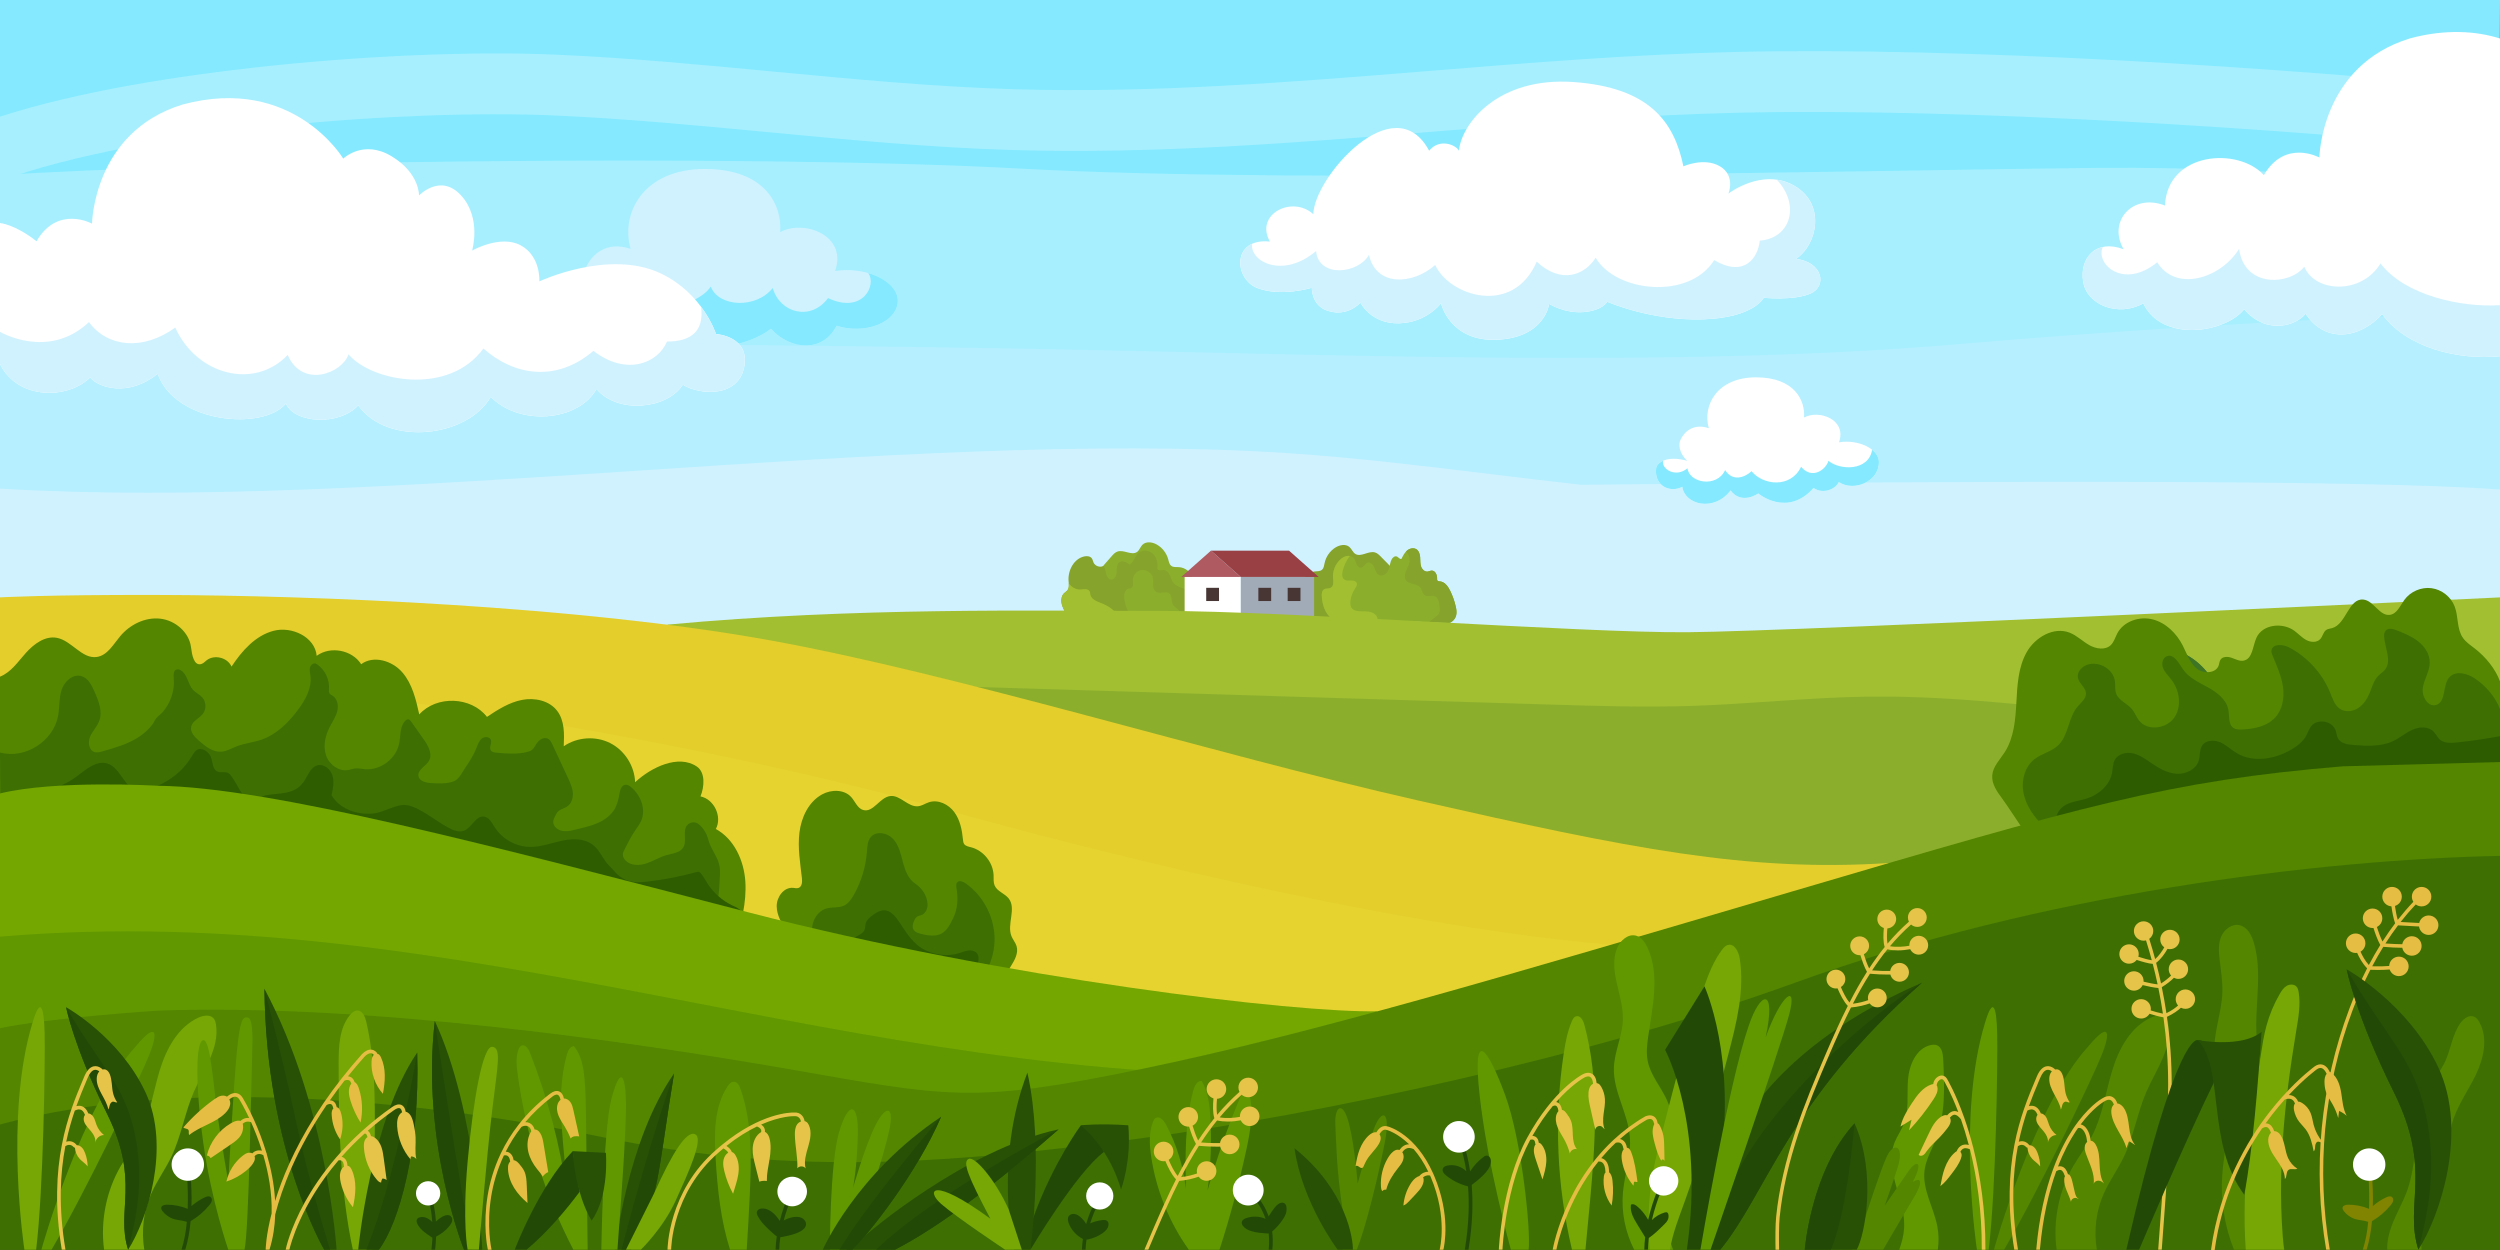 <?xml version="1.0" encoding="utf-8"?>
<!-- Generator: Adobe Illustrator 27.5.0, SVG Export Plug-In . SVG Version: 6.00 Build 0)  -->
<svg version="1.1" id="Ñëîé_2" xmlns="http://www.w3.org/2000/svg" xmlns:xlink="http://www.w3.org/1999/xlink" x="0px" y="0px"
	 viewBox="0 0 600 300" style="enable-background:new 0 0 600 300;" xml:space="preserve">
<rect x="0" y="0" width="600" height="300" fill="#333333" stroke="none"/>
<g>
	<g>
		<polygon style="fill:#85EAFF;" points="599.693,81.558 0,81.558 0,0 600,0 		"/>
		<path style="fill:#A7EFFF;" d="M0,42.043c44.65-3.063,177.845-5.276,245.498-1.544c67.653,3.732,210.378,0.229,257.802-0.208
			c47.424-0.436,96.393,5.252,96.393,5.252v59.137H0V42.043z"/>
		<path style="fill:#B6EFFF;" d="M0,81.558c0,0,164.276,0.738,240.964,2.05c76.688,1.313,159.714,4.95,229.235-1.025
			C539.72,76.608,600,74.858,600,74.858v52.179L0,134.502V81.558z"/>
		<path style="fill:#D0F2FF;" d="M379.437,116.344c-7.335-0.809-14.661-1.7-21.839-2.574c-15.854-1.93-32.248-3.926-48.545-5.014
			c-45.87-3.061-101.68,0.623-155.654,4.185c-53.048,3.502-108.256,7.116-153.4,4.321v7.052l0,0v60.708h600c0,0,0-26.839,0-67.53
			C566.026,114.948,464.904,115.51,379.437,116.344z"/>
		<path style="fill:#A7EFFF;" d="M599.693,21.433c-51.49-5.25-129.336-10.201-182.915-8.965
			c-24.549,0.566-49.354,2.581-73.342,4.529c-32.865,2.669-66.849,5.429-100.14,4.42c-19.217-0.583-38.802-2.442-57.742-4.239
			c-17.067-1.62-34.714-3.295-52.219-4.058c-20.093-0.877-47.103,0.28-72.253,3.095C43.232,18.213,19.095,21.808,0,28.006v15.423
			c34.1-12.561,97.944-17.254,132.698-15.738c17.133,0.748,34.593,2.405,51.477,4.007c19.17,1.819,38.992,3.701,58.678,4.298
			c34.106,1.035,68.501-1.759,101.764-4.461c23.781-1.932,48.371-3.929,72.497-4.485c53.475-1.232,131.56,3.785,182.579,9.045
			V21.433z"/>
	</g>
	<g>
		<g>
			<path style="fill:#D0F2FF;" d="M140.618,64.213c1.417-3.144,4.925-6.45,10.727-4.484c-2.458-8.555,3.048-19.174,17.8-19.174
				c14.751,0,18.587,8.948,18.095,15.143c5.605-3.048,16.226,0.688,13.178,9.341c7.277-1.18,15.288,2.455,15.046,7.375
				c-0.248,5.034-7.979,7.951-14.689,5.763c-3.209,6.417-10.94,5.993-15.754,0.736c-5.543,4.223-16.046,6.411-26.986,1.89
				C147.095,76.282,140.618,64.213,140.618,64.213z"/>
			<path style="fill:#85EAFF;" d="M208.367,65.537c2.107,2.796-1.248,9.941-9.635,6.004c-4.084,5.542-11.524,3.685-13.274-2.424
				c-4.012,5.049-12.982,4.611-14.878-0.348c-1.751,2.771-6.418,4.23-6.418,4.23s-5.682,3.23-8.484,6.68
				c0.761,0.41,1.547,0.788,2.358,1.123c10.94,4.521,21.443,2.333,26.986-1.89c4.814,5.257,12.544,5.682,15.754-0.736
				c6.71,2.188,14.441-0.729,14.689-5.763C215.616,69.322,212.505,66.738,208.367,65.537z"/>
			<path style="fill:#FFFFFF;" d="M0,53.529c0,0,3.61,0.292,8.764,4.375c5.057-8.751,13.323-4.23,13.323-4.23
				s0.292-22.023,21.734-28.587c26.548-7.147,38.558,12.981,38.558,12.981s4.765-4.667,11.572-0.583
				c6.807,4.084,6.613,9.432,6.613,9.432s5.154-5.445,10.113,0c4.96,5.445,2.626,13.224,2.626,13.224s6.807-3.889,11.67-1.264
				c4.862,2.625,4.473,8.654,4.473,8.654s16.684-7.84,29.173-1.896c10.113,4.813,13.225,14.536,13.225,14.536
				s8.217,0.486,6.758,7.925s-10.794,6.709-14.733,4.23c-3.647,5.834-15.608,7.147-20.713,1.021
				c-4.23,7.73-18.379,9.043-25.381,1.896c-5.543,9.772-24.797,11.96-31.799,2.042c-4.522,4.959-15.316,4.376-17.358-0.438
				C63.221,103.41,42.07,101.66,37.84,89.7c-7.002,5.688-14.295,3.354-16.191,0.875C16.397,95.826,4.297,96.117,0,87.366
				C0,74.677,0,53.529,0,53.529z"/>
			<path style="fill:#D0F2FF;" d="M21.649,90.575c1.896,2.479,9.19,4.813,16.191-0.875c4.23,11.96,25.381,13.71,30.778,7.146
				c2.042,4.813,12.836,5.396,17.358,0.438c7.002,9.918,26.256,7.73,31.799-2.042c7.002,7.147,21.151,5.834,25.381-1.896
				c5.105,6.126,17.067,4.813,20.713-1.021c3.938,2.479,13.274,3.209,14.733-4.23s-6.758-7.925-6.758-7.925s-0.969-3.022-3.577-6.53
				c0.751,5.964-2.501,8.329-8.19,8.329c-2.188,5.251-9.773,8.313-17.65,2.236c-8.898,7.632-19.109,5.932-26.402-0.568
				c-8.314,11.44-26.84,7.958-32.383,1.395c-1.459,4.521-11.086,8.313-14.587,0.146c-8.023,8.46-21.88,4.813-26.986-6.563
				c-7.877,5.688-16.337,4.667-20.713-1.313C11.584,86.491,0,79.636,0,79.636c0,2.741,0,5.381,0,7.73
				C4.297,96.117,16.397,95.826,21.649,90.575z"/>
		</g>
		<path style="fill:#FFFFFF;" d="M450.941,110.846c-0.05-3.136-4.947-5.447-9.58-4.695c1.941-5.51-4.821-7.889-8.391-5.948
			c0.313-3.944-2.129-9.642-11.521-9.642c-9.392,0-12.899,6.762-11.333,12.209c-3.694-1.252-5.927,0.853-6.83,2.855
			c-0.449,0.996-0.371,3.031,1.633,4.972c-4.884-1.377-7.29,0.448-7.451,1.815c-0.503,4.271,3.436,5.948,6.28,4.417
			c0.583,4.302,7.585,6.126,11.596,0.875c2.626,3.573,6.637,0.729,6.637,0.729s6.929,5.834,13.274-1.313
			c2.334,1.604,5.397,0.219,6.054-1.458C444.664,118.068,451.02,115.731,450.941,110.846z"/>
		<path style="fill:#85EAFF;" d="M435.255,117.12c2.334,1.604,5.397,0.219,6.054-1.458c3.355,2.407,9.711,0.069,9.633-4.815
			c-0.018-1.103-0.637-2.104-1.633-2.906l0,0c-0.825,5.187-7.781,4.95-10.479,2.652c-0.656,2.223-4.011,4.559-6.564,1.423
			c-2.48,5.251-9.19,4.448-11.888,1.072c-1.532,1.437-4.522,2.647-6.345-0.27c-1.969,4.302-8.606,3.136-9.044-0.438
			c-2.698,2.334-6.272,0.292-5.852-1.787l0,0c-1.045,0.466-1.594,1.191-1.668,1.819c-0.503,4.271,3.436,5.948,6.28,4.417
			c0.583,4.302,7.585,6.126,11.596,0.875c2.626,3.573,6.637,0.729,6.637,0.729S428.91,124.267,435.255,117.12z"/>
		<path style="fill:#FFFFFF;" d="M600,9.245c-5.634-1.796-13.014-2.342-21.611-0.028c-21.443,6.563-21.734,28.587-21.734,28.587
			s-8.266-4.521-13.323,4.23c-6.141-6.806-23.159-5.64-23.742,7.292c-7.78-3.014-13.809,3.792-9.919,10.501
			c-6.613-2.528-10.6,2.042-9.724,7.73c0.875,5.688,8.46,8.605,14.441,5.251c4.522,9.48,19.692,7.073,24.214,1.421
			c5.397,6.309,12.69,3.829,14.733,1.058c4.813,7.293,13.128,5.931,18.379,0.097c6.029,8.265,18.535,11.085,28.287,10.112
			C600,67.508,600,9.245,600,9.245z"/>
		<path style="fill:#FFFFFF;" d="M404.015,39.916c0,0,4.984-2.236,8.776,0c3.793,2.236,2.042,6.539,2.042,6.539
			s8.096-6.271,15.754-1.896c7.658,4.375,5.616,14.148,0.438,17.575c6.491,0.802,7.512,6.563,3.501,8.314
			c-4.011,1.75-11.232,1.021-11.232,1.021s-2.334,4.813-14.733,5.178c-12.399,0.365-22.828-4.23-22.828-4.23
			s-1.094,2.115-5.689,2.479c-4.595,0.365-8.242-1.969-8.242-1.969s-0.948,8.022-12.399,8.605
			c-11.451,0.583-13.566-8.751-13.566-8.751s-3.428,4.667-10.138,4.813c-6.71,0.146-9.19-4.959-9.19-4.959s-3.063,3.5-7.804,1.969
			c-4.011-1.24-3.866-5.542-3.866-5.542s-7.366,2.261-13.055,0.073c-5.689-2.188-6.199-12.106,2.99-11.158
			c-3.719-6.636,5.47-11.158,10.43-6.563c0.073-8.678,19.4-30.92,27.788-15.242c2.553-3.136,6.564-1.313,7.147,0
			c0.656-6.563,9.408-17.794,27.569-16.481C395.871,21.004,401.803,29.22,404.015,39.916z"/>
		<path style="fill:#D0F2FF;" d="M371.803,72.927c0,0,3.647,2.334,8.242,1.969c4.595-0.365,5.689-2.479,5.689-2.479
			s10.43,4.594,22.828,4.23c12.399-0.365,14.733-5.178,14.733-5.178s7.22,0.729,11.232-1.021c4.011-1.75,2.99-7.511-3.501-8.314
			c5.178-3.427,7.221-13.2-0.438-17.575c-1.385-0.792-2.785-1.231-4.148-1.426c5.692,6.083,3.345,14.042-4.093,14.625
			c-0.438,4.23-3.793,8.897-10.94,4.667c-5.981,9.626-23.631,7.73-28.444-0.583c-2.626,4.23-8.315,6.417-14.149,0.956
			c-5.689,13.208-21.005,8.232-24.36,0.794c-5.251,4.667-14.149,5.396-15.9-2.441c-2.48,4.559-12.107,5.65-12.69-0.913
			c-7.875,6.707-15.895,2.627-15.362-1.721c-4.518,2.066-3.302,8.854,1.285,10.618c5.689,2.188,13.055-0.073,13.055-0.073
			s-0.146,4.303,3.866,5.542c4.741,1.531,7.804-1.969,7.804-1.969s2.48,5.105,9.19,4.959c6.71-0.146,10.138-4.813,10.138-4.813
			s2.115,9.334,13.566,8.751C370.855,80.949,371.803,72.927,371.803,72.927z"/>
		<path style="fill:#D0F2FF;" d="M571.324,63.221c-4.57,7.575-15.754,7.01-18.282,0.787c-3.501,4.473-14.392,5.154-15.656-4.278
			c-4.473,7.195-15.267,10.404-19.643,3.209c-8.07,6.61-14.876,0.488-13.09-3.667c-3.49,0.764-5.328,4.24-4.706,8.285
			c0.875,5.688,8.46,8.605,14.441,5.251c4.522,9.48,19.692,7.073,24.214,1.421c5.397,6.309,12.69,3.829,14.733,1.058
			c4.813,7.293,13.128,5.931,18.379,0.097c6.029,8.265,18.535,11.085,28.287,10.112c0-3.072,0-7.32,0-12.251
			C590.691,73.829,577.159,70.911,571.324,63.221z"/>
	</g>
	<g>
		<g>
			<path style="fill:#8BAE2D;" d="M267.641,148.236c1.319,0.446,2.652,0.85,3.997,1.211c0.98,0.264,2.013,0.505,3,0.268
				c1.667-0.401,2.916-2.099,4.631-2.099c1.138,0,2.221,0.778,3.339,0.565c1.149-0.219,1.836-1.371,2.375-2.408
				c0.32-0.615,0.647-1.255,0.675-1.948c0.033-0.786-0.32-1.605-0.032-2.337c0.164-0.418,0.517-0.738,0.693-1.151
				c0.181-0.424,0.159-0.91,0.051-1.358c-0.376-1.558-1.849-2.782-3.45-2.867c-0.628-0.033-1.328,0.072-1.826-0.312
				c-0.468-0.361-0.569-1.009-0.724-1.58c-0.408-1.501-1.447-2.821-2.812-3.568c-1.062-0.582-2.529-0.758-3.382,0.102
				c-0.498,0.503-0.694,1.27-1.261,1.693c-1.31,0.976-3.225-0.622-4.76-0.063c-0.561,0.204-0.978,0.67-1.372,1.118
				c-0.534,0.61-1.069,1.219-1.604,1.829c-0.461,0.525-0.942,1.094-1.034,1.788c-0.058,0.439,0.049,0.882,0.171,1.307
				c0.326,1.138,0.768,2.242,1.317,3.29c0.542,1.035,1.189,2.019,1.636,3.098C267.719,145.896,267.958,147.112,267.641,148.236z"/>
		</g>
		<g>
			<path style="fill:#86A32B;" d="M256.567,147.785c-0.516-0.11-0.823-0.627-1.059-1.099c-0.346-0.693-0.676-1.411-0.767-2.18
				c-0.09-0.769,0.094-1.607,0.652-2.144c0.256-0.247,0.581-0.422,0.801-0.702c0.47-0.599,0.322-1.451,0.263-2.211
				c-0.194-2.529,1.257-5.336,3.73-5.902c0.664-0.152,1.473-0.083,1.863,0.475c0.204,0.293,0.252,0.664,0.399,0.989
				c0.383,0.845,1.521,1.246,2.349,0.828c0.469,0.482,0.521,1.215,0.679,1.868c0.157,0.653,0.584,1.374,1.256,1.384
				c0.851,0.013,1.239-1.062,1.265-1.913c0.025-0.851,0.029-1.884,0.766-2.309c0.747-0.431,1.663,0.108,2.352,0.626
				c1.019-0.62,1.254-2.039,2.17-2.804c0.911-0.762,2.366-0.655,3.284,0.098c0.918,0.754,1.317,2.022,1.199,3.204
				c-0.021,0.206-0.052,0.428,0.05,0.609c0.255,0.452,0.934,0.186,1.453,0.201c0.686,0.019,1.206,0.634,1.493,1.257
				c0.287,0.623,0.446,1.32,0.878,1.853c0.888,1.095,2.583,1.127,3.657,2.04c0.465,0.395,0.788,0.941,0.978,1.522
				c0.378,1.159,0.17,2.577-0.765,3.36c-0.996,0.834-2.441,0.739-3.739,0.675c-7.123-0.35-14.34,1.608-21.338,0.234
				c-0.875-0.172-1.782-0.395-2.647-0.175C257.383,147.672,256.976,147.872,256.567,147.785z"/>
		</g>
		<g>
			<path style="fill:#A2BF31;" d="M264.262,144.727c-1.075-0.412-2.368-0.915-2.579-2.046c-0.043-0.232-0.034-0.476-0.127-0.693
				c-0.172-0.4-0.643-0.587-1.078-0.605c-0.434-0.018-0.865,0.092-1.3,0.098c-1.066,0.013-2.035-0.623-2.674-1.494
				c0.048,0.602,0.052,1.211-0.309,1.672c-0.22,0.28-0.544,0.455-0.801,0.702c-0.558,0.537-0.743,1.375-0.652,2.144
				c0.09,0.769,0.421,1.487,0.767,2.18c0.236,0.472,0.543,0.989,1.059,1.099c0.409,0.087,0.816-0.113,1.221-0.216
				c0.865-0.22,1.771,0.003,2.647,0.175c2.638,0.518,5.306,0.563,7.989,0.436C267.761,146.51,265.992,145.39,264.262,144.727z"/>
		</g>
		<g>
			<path style="fill:#8BAE2D;" d="M281.45,145.018c-0.413-0.799-0.088-1.937-0.759-2.535c-0.835-0.744-2.292,0.144-3.233-0.46
				c-0.496-0.318-0.677-0.958-0.702-1.547c-0.025-0.589,0.066-1.186-0.055-1.763c-0.247-1.176-1.473-2.058-2.666-1.918
				c-1.193,0.14-2.182,1.281-2.15,2.482c0.017,0.656,0.212,1.504-0.366,1.817c-0.199,0.108-0.437,0.106-0.655,0.166
				c-0.976,0.27-1.166,1.574-1.015,2.575c0.223,1.476,0.776,2.898,1.596,4.145c3.441-0.272,6.895-0.639,10.327-0.471
				c0.535,0.026,1.095,0.057,1.638,0.027c-0.033-0.349-0.154-0.687-0.374-0.965C282.575,145.987,281.793,145.68,281.45,145.018z"/>
		</g>
	</g>
	<g>
		<g>
			<path style="fill:#86A32B;" d="M331.423,148.383c-1.291,0.521-2.599,1.001-3.921,1.439c-0.964,0.32-1.981,0.62-2.98,0.44
				c-1.688-0.304-3.032-1.927-4.744-1.829c-1.137,0.066-2.173,0.905-3.301,0.756c-1.159-0.153-1.911-1.263-2.51-2.268
				c-0.355-0.595-0.718-1.216-0.786-1.906c-0.078-0.783,0.227-1.62-0.102-2.335c-0.188-0.408-0.558-0.707-0.758-1.109
				c-0.205-0.413-0.211-0.899-0.129-1.353c0.286-1.577,1.686-2.884,3.279-3.061c0.625-0.069,1.33-0.005,1.806-0.416
				c0.447-0.387,0.51-1.04,0.632-1.619c0.321-1.522,1.283-2.899,2.602-3.724c1.027-0.642,2.481-0.903,3.382-0.093
				c0.526,0.473,0.766,1.228,1.356,1.617c1.364,0.899,3.184-0.807,4.749-0.336c0.571,0.172,1.015,0.613,1.434,1.038
				c0.569,0.578,1.138,1.156,1.706,1.734c0.49,0.498,1.004,1.038,1.135,1.725c0.083,0.435,0.002,0.883-0.095,1.315
				c-0.26,1.154-0.638,2.282-1.125,3.361c-0.481,1.065-1.07,2.084-1.455,3.187C331.212,146.051,331.043,147.278,331.423,148.383z"/>
		</g>
		<g>
			<path style="fill:#8BAE2D;" d="M349.379,145.56c-0.294-1.283-0.732-2.534-1.304-3.719c-0.514-1.064-1.304-2.189-2.48-2.304
				c-0.204-0.02-0.437-0.018-0.577-0.169c-0.134-0.145-0.122-0.367-0.115-0.565c0.027-0.862-0.481-1.916-1.342-1.858
				c-0.313,0.021-0.599,0.193-0.91,0.235c-0.733,0.099-1.381-0.557-1.603-1.262c-0.222-0.705-0.15-1.465-0.21-2.202
				c-0.06-0.737-0.306-1.535-0.941-1.915c-0.683-0.409-1.602-0.175-2.21,0.338c-0.608,0.513-0.974,1.25-1.324,1.964
				c-0.367,0.215-0.697-0.334-1.078-0.522c-0.613-0.303-1.248,0.406-1.463,1.055c-0.266,0.799-0.335,1.668-0.731,2.41
				c-0.396,0.742-1.299,1.331-2.068,0.988c-0.675-0.301-0.898-1.121-1.175-1.806c-0.276-0.685-0.914-1.416-1.617-1.19
				c-0.644,0.207-0.913,1.124-1.585,1.199c-0.493,0.055-0.9-0.396-1.092-0.853c-0.192-0.457-0.272-0.973-0.576-1.365
				c-0.384-0.495-1.072-0.689-1.691-0.591c-0.619,0.098-1.173,0.449-1.633,0.874c-1.183,1.092-1.834,2.735-1.72,4.341
				c0.061,0.864,0.228,1.957-0.52,2.394c-0.495,0.289-1.172,0.101-1.655,0.411c-0.514,0.33-0.569,1.05-0.532,1.659
				c0.123,2.01,0.76,4.149,2.388,5.335l28.196,1.081c0.818-0.292,1.469-1.012,1.675-1.856
				C349.653,146.979,349.537,146.253,349.379,145.56z"/>
		</g>
		<g>
			<path style="fill:#A2BF31;" d="M328.535,146.802c-0.948-0.152-1.927-0.006-2.871-0.183c-0.421-0.079-0.846-0.232-1.141-0.542
				c-0.466-0.49-0.5-1.247-0.409-1.916c0.142-1.039,0.522-2.045,1.103-2.919c0.246-0.37,0.543-0.786,0.434-1.217
				c-0.137-0.543-0.818-0.727-1.379-0.713c-0.56,0.014-1.177,0.111-1.633-0.214c-0.59-0.421-0.57-1.299-0.408-2.005
				c0.304-1.322,0.895-2.577,1.717-3.656c-0.219-0.039-0.446-0.042-0.665-0.008c-0.619,0.098-1.173,0.449-1.633,0.874
				c-1.183,1.092-1.834,2.735-1.72,4.341c0.061,0.864,0.228,1.957-0.52,2.394c-0.495,0.289-1.172,0.101-1.655,0.411
				c-0.514,0.33-0.569,1.05-0.532,1.659c0.123,2.01,0.76,4.149,2.388,5.335l10.692,0.41c0.204-0.222,0.316-0.356,0.316-0.356
				C330.485,147.547,329.483,146.953,328.535,146.802z"/>
		</g>
		<g>
			<path style="fill:#86A32B;" d="M338.24,135.127c-0.167,0.73-0.587,1.374-0.852,2.075c-0.265,0.701-0.35,1.554,0.109,2.146
				c0.783,1.01,2.585,0.637,3.381,1.638c0.458,0.576,0.464,1.492,1.085,1.888c0.702,0.447,1.682-0.096,2.443,0.241
				c0.676,0.299,0.886,1.138,1.014,1.865c0.099,0.563,0.198,1.139,0.103,1.703c-0.095,0.564-0.423,1.123-0.953,1.336l-1.64,1.32
				l4.877,0.187c0.818-0.292,1.469-1.012,1.675-1.856c0.169-0.69,0.053-1.417-0.105-2.109c-0.294-1.283-0.732-2.534-1.304-3.719
				c-0.514-1.064-1.304-2.189-2.48-2.304c-0.204-0.02-0.437-0.018-0.577-0.169c-0.134-0.145-0.122-0.367-0.115-0.565
				c0.027-0.862-0.481-1.916-1.342-1.858c-0.313,0.021-0.599,0.193-0.91,0.235c-0.733,0.099-1.381-0.557-1.603-1.262
				c-0.222-0.705-0.15-1.465-0.21-2.202c-0.06-0.737-0.306-1.535-0.941-1.915c-0.683-0.409-1.602-0.175-2.21,0.338
				c-0.068,0.058-0.133,0.119-0.195,0.182C338.155,133.073,338.465,134.145,338.24,135.127z"/>
		</g>
	</g>
	<g>
		<rect x="297.744" y="138.4" style="fill:#A1AAB7;" width="17.641" height="9.7"/>
		<rect x="284.312" y="138.4" style="fill:#FFFFFF;" width="13.432" height="9.7"/>
		<polygon style="fill:#AF5960;" points="290.638,132.153 283.51,138.463 297.766,138.463 		"/>
		<polygon style="fill:#994044;" points="290.638,132.153 309.362,132.153 316.49,138.463 297.766,138.463 		"/>
		<rect x="289.492" y="141.076" style="fill:#473634;" width="3.072" height="3.171"/>
		<rect x="302.005" y="141.076" style="fill:#473634;" width="3.072" height="3.171"/>
		<rect x="309.042" y="141.076" style="fill:#473634;" width="3.072" height="3.171"/>
	</g>
	<path style="fill:#A2BF31;" d="M160.207,149.906c45.234-4.2,88.054-3.289,118.395-3.289c30.341,0,100.714,5.312,126.387,5.118
		C430.661,151.54,600,143.371,600,143.371V226.8c0,0-275.648,5.071-351.643-18.525C172.362,184.678,160.207,149.906,160.207,149.906
		z"/>
	<g>
		<path style="fill:#8BAE2D;" d="M225.481,164.6c48.779,1.496,97.558,2.992,146.336,4.487c11.477,0.352,22.964,0.704,34.44,0.322
			c13.991-0.466,27.937-2.022,41.935-2.214c23.37-0.32,46.6,3.161,69.876,5.278c28.978,2.635,52.571,3.157,81.625,1.56v17.807
			c0,0-116.607,31.988-175.51,34.893C365.28,229.639,225.481,164.6,225.481,164.6z"/>
	</g>
	<path style="fill:#E3CE2C;" d="M0,276.518c0,0,164.923,8.654,287.759-6.934c122.836-15.588,165.618-62.465,165.618-62.465
		c-33.881,2.198-61.808-3.365-113.154-15.033c-50.05-11.374-110.568-30.337-155.951-38.505
		c-45.383-8.168-108.732-10.693-146.366-10.793C11.042,142.718,0,143.371,0,143.371V276.518z"/>
	<path style="fill:#E6D330;" d="M37.597,164.356c24.293-2.334,114.909,9.242,191.451,30.574
		c38.304,10.675,114.321,29.527,166.332,32.447c27.165,1.525,25.995,22.228-5.978,29.921c0,0-41.87,9.517-157.243,15.745
		c-115.373,6.227-231.74-2.465-231.74-2.465V186.35L37.597,164.356z"/>
	<g>
		<g>
			<path style="fill:#548600;" d="M178.883,211.551c-0.335-5.013-2.669-10.183-7.08-12.588c1.575-2.953-0.408-7.161-3.687-7.828
				c0.954-2.329,1.202-5.763-0.884-7.17c-4.403-2.971-10.92,0.154-14.807,3.774c-0.122-3.901-2.511-7.65-5.997-9.408
				c-3.485-1.758-7.921-1.452-11.131,0.768c0.144-2.93,0.21-6.13-1.558-8.47c-1.884-2.494-5.423-3.254-8.489-2.647
				c-3.066,0.607-5.776,2.337-8.379,4.068c-3.781-4.89-12.126-5.19-16.249-0.584c-0.796-3.594-1.672-7.351-4.089-10.128
				c-2.417-2.776-6.9-4.127-9.851-1.926c-2.171-3.436-7.407-4.423-10.681-2.015c-0.393-4.512-5.929-7.141-10.315-6.008
				c-4.386,1.133-7.622,4.815-10.12,8.594c-0.946-2.178-4.124-2.976-5.986-1.502c-0.418,0.331-0.792,0.761-1.308,0.896
				c-1.74,0.458-2.206-2.232-2.423-4.018c-0.438-3.604-3.782-6.478-7.391-6.878c-3.609-0.4-7.252,1.4-9.587,4.181
				c-1.665,1.984-3.093,4.66-5.659,5.013c-3.584,0.493-6.012-3.935-9.569-4.597c-2.83-0.527-5.495,1.469-7.421,3.608
				C4.297,158.826,2.674,161.336,0,162.4v37.071l176.541,26.894C177.873,221.52,179.218,216.564,178.883,211.551z"/>
		</g>
		<g>
			<g>
				<path style="fill:#3D6F03;" d="M172.805,208.917c-0.013-0.361-0.046-0.721-0.114-1.076c-0.397-2.101-1.906-3.822-2.566-5.856
					c-0.178-0.55-0.294-1.121-0.526-1.65c-0.43-0.981-1.485-2.511-2.547-2.873c-0.751-0.256-1.649,0.002-2.15,0.617
					c-1.146,1.407,0.027,3.692-0.885,5.262c-0.771,1.328-2.574,1.481-4.053,1.893c-1.674,0.467-3.169,1.433-4.818,1.981
					c-1.649,0.548-3.66,0.59-4.926-0.602c-0.444-0.418-0.772-1.003-0.729-1.611c0.029-0.402,0.215-0.775,0.397-1.134
					c0.801-1.58,1.604-3.165,2.599-4.631c0.49-0.721,1.028-1.418,1.384-2.214c1.233-2.754-0.072-6.148-2.385-8.086
					c-0.405-0.339-0.896-0.661-1.419-0.59c-0.915,0.123-1.239,1.255-1.394,2.166c-0.221,1.299-0.527,2.61-1.206,3.739
					c-0.908,1.511-2.421,2.579-4.037,3.285c-1.615,0.706-3.349,1.087-5.06,1.515c-0.95,0.237-1.916,0.492-2.893,0.429
					c-0.977-0.063-1.987-0.506-2.467-1.359c-0.587-1.043,0.083-1.938,0.539-2.849c0.507-1.013,1.684-1.128,2.555-1.7
					c1.048-0.689,1.477-2.059,1.377-3.309c-0.099-1.25-0.637-2.417-1.166-3.554c-1.255-2.695-2.509-5.391-3.764-8.086
					c-0.223-0.48-0.47-0.987-0.92-1.266c-0.533-0.33-1.246-0.25-1.787,0.064c-0.542,0.314-0.939,0.827-1.269,1.36
					c-0.267,0.431-0.511,0.896-0.913,1.206c-0.319,0.246-0.712,0.373-1.102,0.475c-2.402,0.623-4.932,0.406-7.403,0.185
					c-0.518-0.046-1.111-0.137-1.384-0.579c-0.442-0.714,0.323-1.664,0.053-2.46c-0.278-0.823-1.517-0.895-2.193-0.35
					c-0.677,0.545-0.952,1.43-1.271,2.239c-0.667,1.694-1.654,3.235-2.671,4.737c-0.715,1.056-1.497,2.747-2.728,3.254
					c-1.637,0.673-3.594,0.541-5.321,0.467c-1.332-0.058-3.036-0.431-3.222-1.751c-0.211-1.502,1.764-2.282,2.524-3.595
					c0.945-1.635-0.181-3.65-1.272-5.191c-0.998-1.409-1.995-2.817-2.993-4.226c-0.163-0.23-0.353-0.479-0.63-0.533
					c-0.313-0.061-0.614,0.151-0.831,0.385c-1.282,1.381-1.042,3.525-1.407,5.372c-0.729,3.689-4.488,6.516-8.234,6.192
					c-0.828-0.071-1.658-0.277-2.481-0.161c-0.51,0.072-0.995,0.265-1.501,0.36c-2.304,0.435-4.623-1.349-5.357-3.575
					c-0.734-2.227-0.165-4.703,0.909-6.787c0.642-1.245,1.468-2.421,1.801-3.781c0.333-1.36,0.016-3.019-1.186-3.737
					c-0.239-0.143-0.513-0.252-0.673-0.479c-0.206-0.293-0.16-0.685-0.134-1.042c0.165-2.245-0.896-4.542-2.711-5.873
					c-0.174-0.128-0.361-0.25-0.573-0.293c-0.604-0.124-1.16,0.455-1.285,1.059c-0.125,0.604,0.042,1.224,0.124,1.835
					c0.404,2.986-1.215,5.859-3.023,8.27c-2.259,3.011-5.046,5.814-8.595,7.07c-2.025,0.716-4.215,0.899-6.209,1.696
					c-1.168,0.467-2.29,1.15-3.545,1.241c-2.04,0.149-3.822-1.272-5.368-2.61c-1.038-0.898-2.181-2.091-1.872-3.428
					c0.316-1.372,1.947-1.948,2.803-3.066c0.866-1.13,0.799-2.874-0.15-3.934c-0.629-0.703-1.549-1.087-2.196-1.774
					c-1.287-1.367-1.33-3.741-2.935-4.716c-0.332-0.202-0.749-0.324-1.109-0.177c-0.714,0.291-0.682,1.29-0.608,2.057
					c0.282,2.919-0.733,5.915-2.643,8.126c-0.469,0.543-1.123,0.951-1.566,1.498c-0.355,0.438-0.542,0.994-0.886,1.456
					c-0.943,1.269-2.16,2.332-3.495,3.171c-2.596,1.63-5.591,2.484-8.541,3.319c-0.599,0.17-1.236,0.34-1.836,0.171
					c-1.402-0.394-1.689-2.349-1.117-3.689c0.571-1.34,1.678-2.406,2.19-3.769c0.874-2.327-0.159-4.893-1.177-7.161
					c-0.673-1.5-1.525-3.162-3.104-3.621c-2.037-0.592-4.062,1.26-4.728,3.274c-0.666,2.014-0.467,4.208-0.858,6.293
					c-1.141,6.096-7.965,10.421-13.946,8.775l0.419,43.849h165.592c2.322-1.262,4.154-3.317,5.298-5.686
					c1.27-2.63,1.28-5.242,1.447-8.083C172.792,210.099,172.826,209.505,172.805,208.917z"/>
			</g>
		</g>
		<g>
			<path style="fill:#2E5D00;" d="M4.369,189.897c4.863,0.726,9.996-0.555,13.947-3.482c2.266-1.678,4.772-4.019,7.462-3.17
				c3.253,1.028,4.085,6.119,7.459,6.621c0.997,0.148,2.001-0.17,2.939-0.538c4.233-1.66,7.576-3.968,9.936-7.945
				c0.404-0.68,0.866-1.46,1.644-1.603c0.288-0.053,0.586-0.007,0.866,0.078c0.897,0.274,1.655,0.973,1.999,1.845
				c0.48,1.217,0.348,2.915,1.536,3.461c0.807,0.371,1.829-0.062,2.611,0.36c0.342,0.184,0.584,0.507,0.807,0.825
				c0.459,0.655,0.885,1.331,1.277,2.028c0.837,1.486,1.77,3.425,3.708,3.604c1.261,0.116,2.182-0.936,3.394-1.143
				c3.165-0.54,6.634-0.1,8.815-3.038c1.088-1.465,1.636-3.626,3.395-4.113c1.543-0.428,3.139,0.873,3.618,2.401
				c0.48,1.528,0.146,3.179-0.207,4.741c1.909,3.348,6.166,4.785,10.003,4.413c2.587-0.251,5.588-2.37,8.028-2.015
				c2.997,0.436,7.101,3.845,9.793,5.3c1.226,0.663,2.651,1.343,3.955,0.852c1.903-0.716,2.797-3.67,4.812-3.397
				c1.221,0.165,1.875,1.466,2.531,2.51c1.815,2.888,5.16,4.749,8.571,4.77c2.546,0.016,4.99-0.914,7.477-1.46
				c2.487-0.546,5.291-0.648,7.369,0.823c1.948,1.38,2.573,3.791,4.275,5.341c0.798,0.726,1.378,1.637,2.254,2.297
				c0.923,0.696,2.011,1.177,3.153,1.364c1.197,0.197,2.421,0.087,3.626-0.051c3.926-0.451,7.818-1.204,11.628-2.251
				c0.21-0.058,0.429-0.117,0.642-0.071c0.296,0.064,0.51,0.314,0.69,0.558c0.576,0.78,1.03,1.641,1.566,2.449
				c1.423,2.143,3.432,3.892,5.749,5.007c0.638,0.307,1.31,0.574,1.84,1.043c0.53,0.469,0.896,1.204,0.703,1.884
				c-0.065,0.229-0.189,0.44-0.238,0.674c-0.196,0.949,0.808,1.641,1.257,2.346c0.532,0.835,1.15,1.683,1.501,2.617
				c0.699,1.861,0.251,4.316-1.508,5.243L3.625,212.553L4.369,189.897z"/>
		</g>
		<g>
			<path style="fill:#548600;" d="M243.972,227.051c-0.262-0.843-0.876-1.532-1.212-2.348c-1.18-2.865,1.238-6.609-0.662-9.055
				c-0.958-1.233-2.792-1.708-3.395-3.148c-0.315-0.752-0.211-1.603-0.24-2.418c-0.11-3.099-2.443-5.987-5.449-6.748
				c-0.603-0.152-1.295-0.272-1.636-0.792c-0.194-0.296-0.229-0.665-0.263-1.017c-0.225-2.321-0.69-4.712-2.066-6.595
				c-1.376-1.883-3.874-3.114-6.092-2.392c-0.885,0.288-1.684,0.862-2.609,0.961c-2.418,0.259-4.293-2.748-6.706-2.447
				c-2.508,0.313-4.064,4.061-6.488,3.346c-1.372-0.405-1.9-2.027-2.855-3.092c-1.693-1.887-4.794-1.864-7.015-0.641
				c-3.216,1.771-4.961,5.477-5.414,9.119c-0.453,3.643,0.176,7.32,0.59,10.967c0.101,0.888,0.042,2.034-0.795,2.347
				c-0.425,0.159-0.896,0.022-1.349-0.014c-2.206-0.178-3.929,2.205-3.907,4.418s1.243,4.213,2.426,6.085l49.625,14.85
				c1.373-2.168,2.746-4.336,4.119-6.504C243.516,230.456,244.492,228.722,243.972,227.051z"/>
		</g>
		<g>
			<path style="fill:#3D6F03;" d="M195.717,225.598c-1.887-2.592-0.274-6.899,2.853-7.613c1.299-0.297,2.717-0.063,3.931-0.611
				c1.117-0.505,1.854-1.582,2.453-2.651c1.771-3.159,2.842-6.708,3.113-10.32c0.092-1.227,0.132-2.564,0.924-3.506
				c1.305-1.551,3.98-1.042,5.354,0.449c1.374,1.491,1.825,3.581,2.342,5.541c0.516,1.96,1.256,4.038,2.941,5.165
				c1.627,1.088,2.83,2.797,2.982,4.88c0.083,1.13-0.491,2.389-1.571,2.732c-0.246,0.078-0.508,0.108-0.742,0.217
				c-0.412,0.193-0.675,0.605-0.876,1.013c-0.36,0.733-0.579,1.661-0.109,2.329c0.344,0.489,0.959,0.694,1.535,0.852
				c1.177,0.323,2.399,0.576,3.611,0.441c2.432-0.271,3.329-2.177,4.305-4.147c1.088-2.195,1.205-4.782,0.81-7.165
				c-0.083-0.503-0.165-1.088,0.184-1.459c0.493-0.524,1.368-0.176,1.959,0.236c4.489,3.132,7.21,8.644,6.965,14.112
				c-0.245,5.468-3.446,10.715-8.197,13.435L195.717,225.598z"/>
		</g>
		<g>
			<path style="fill:#2E5D00;" d="M203.553,225.85c0.81-0.444,1.62-0.887,2.429-1.331c0.589-0.323,1.218-0.688,1.481-1.305
				c0.193-0.453,0.155-0.97,0.269-1.449c0.239-1.008,1.108-1.73,1.964-2.313c0.762-0.519,1.615-1.007,2.537-0.982
				c1.54,0.042,2.644,1.444,3.516,2.713c1.867,2.716,3.267,5.359,6.314,6.846c2.526,1.233,5.524,1.563,8.219,0.703
				c0.772-0.247,1.532-0.581,2.341-0.63c0.809-0.048,1.711,0.273,2.057,1.006c0.223,0.471,0.179,1.02,0.123,1.538
				c-0.327,2.999-1.141,6.288-3.661,7.946L203.553,225.85z"/>
		</g>
	</g>
	<g>
		<g>
			<path style="fill:#463939;" d="M523.97,190.213c0-3.89-0.44-7.212-0.59-10.732c-0.851,0.566-1.893,0.841-2.912,0.767
				c0.285,3.656,0.388,7.326,0.31,10.992C522.133,190.804,522.615,190.649,523.97,190.213z"/>
		</g>
		<path style="fill:#463939;" d="M496.964,196.855c-0.503-3.418-0.827-6.901-0.964-10.352l1.458-0.058
			c0.135,3.4,0.454,6.831,0.95,10.198L496.964,196.855z"/>
		<path style="fill:#463939;" d="M497.325,192.575c-0.055,0-0.113-0.007-0.172-0.026c-0.151-0.048-0.271-0.159-0.331-0.306
			l0.812-0.327c-0.038-0.095-0.12-0.171-0.218-0.202c-0.074-0.024-0.138-0.014-0.158-0.001c2.047-1.325,3.378-3.755,3.391-6.193
			l0.875,0.005c-0.015,2.725-1.502,5.442-3.79,6.923C497.681,192.482,497.519,192.575,497.325,192.575z"/>
		<path style="fill:#463939;" d="M549.629,191.312c-0.014-3.938-0.365-7.901-1.044-11.78l2.011-0.352
			c0.7,3.993,1.061,8.072,1.075,12.125L549.629,191.312z"/>
		<path style="fill:#463939;" d="M570.447,186.061l-1.991-0.456c0.673-2.94,0.924-5.958,0.747-8.969l2.039-0.12
			C571.431,179.72,571.163,182.932,570.447,186.061z"/>
		<path style="fill:#463939;" d="M586.537,184.847l-2.042-0.03c0.036-2.503-0.12-5.03-0.465-7.51l2.023-0.281
			C586.412,179.609,586.576,182.24,586.537,184.847z"/>
		<g>
			<path style="fill:#47802F;" d="M593.36,164.238c-0.557-2.004,0.272-4.144,0.021-6.209c-0.383-3.154-3.106-5.42-4.754-8.136
				c-0.521-0.858-0.948-1.789-1.642-2.514c-1.472-1.542-4.099-1.799-5.842-0.572c-1.811,1.275-2.415,3.626-3.108,5.729
				c-1.784,5.422-4.977,10.491-5.365,16.186c-0.086,1.254-0.031,2.514,0.023,3.769c0.019,0.436,0.04,0.882,0.195,1.29
				c0.188,0.494,0.56,0.894,0.937,1.264c1.951,1.913,4.36,3.412,7.022,4.031c2.662,0.618,5.583,0.303,7.915-1.122
				c0.752-0.459,1.433-1.024,2.106-1.592c1.316-1.112,2.664-2.319,3.248-3.94c0.356-0.988,0.398-2.058,0.385-3.108
				c-0.014-1.079-0.086-2.173-0.431-3.196C593.856,165.484,593.539,164.885,593.36,164.238z"/>
		</g>
		<g>
			<path style="fill:#3D7525;" d="M594.117,172.423c0.356-0.988,0.398-2.058,0.385-3.108c-0.014-1.079-0.086-2.173-0.431-3.196
				c-0.214-0.635-0.532-1.235-0.711-1.881c-0.557-2.004,0.272-4.144,0.021-6.209c-0.258-2.123-1.576-3.844-2.913-5.571
				c0.104,0.711,0.176,1.426,0.207,2.146c0.133,3.096-0.53,6.305-2.349,8.814c-0.239,0.329-0.498,0.649-0.662,1.021
				c-0.903,2.046,1.415,4.391,0.719,6.517c-0.485,1.482-2.193,2.133-3.715,2.475c-0.925,0.208-1.861,0.375-2.806,0.462
				c-3.145,0.29-6.367-0.332-9.183-1.76c0.005,0.12,0.009,0.24,0.015,0.359c0.019,0.436,0.04,0.882,0.195,1.29
				c0.188,0.494,0.56,0.894,0.937,1.264c1.951,1.913,4.36,3.412,7.022,4.031c2.662,0.618,5.583,0.303,7.915-1.122
				c0.752-0.459,1.433-1.024,2.106-1.592C592.186,175.251,593.534,174.044,594.117,172.423z"/>
		</g>
		<g>
			<path style="fill:#47802F;" d="M487.912,174.912c1.08-3.884,1.707-8.106,4.32-11.176c1.454-1.707,3.507-2.944,5.733-3.218
				c2.226-0.274,4.6,0.481,6.114,2.136c0.68,0.743,1.173,1.636,1.596,2.549c1.654,3.57,2.304,7.529,2.541,11.457
				c0.105,1.735,0.13,3.496-0.255,5.191c-0.385,1.695-1.218,3.336-2.577,4.421c-1.85,1.476-4.361,1.729-6.572,2.575
				c-1.797,0.688-3.582,1.814-5.486,1.533c-1.842-0.272-3.219-1.787-4.375-3.247c-0.765-0.965-1.517-1.966-1.945-3.12
				c-0.54-1.456-0.528-3.066-0.268-4.597C486.998,177.886,487.496,176.408,487.912,174.912z"/>
		</g>
		<g>
			<path style="fill:#3D7525;" d="M508.215,176.66c-0.237-3.928-0.887-7.886-2.541-11.457c-0.423-0.914-0.917-1.807-1.596-2.549
				c-0.744-0.813-1.695-1.407-2.734-1.771c0.292,0.786,0.482,1.61,0.546,2.446c0.102,1.331-0.093,2.67-0.022,4.003
				c0.093,1.736,0.622,3.551-0.037,5.16c-0.622,1.52-2.204,2.541-2.631,4.127c-0.254,0.944-0.056,1.961-0.28,2.913
				c-0.408,1.738-2.109,2.865-3.797,3.447c-2.707,0.933-5.728,0.877-8.423-0.08c0.071,0.379,0.171,0.751,0.306,1.115
				c0.428,1.154,1.181,2.156,1.945,3.12c1.156,1.46,2.533,2.975,4.375,3.247c1.904,0.281,3.689-0.845,5.486-1.533
				c2.211-0.846,4.722-1.099,6.572-2.575c1.359-1.084,2.191-2.725,2.577-4.421C508.345,180.156,508.32,178.395,508.215,176.66z"/>
		</g>
		<g>
			<path style="fill:#47802F;" d="M512.748,162.447c0.176-1.282,0.214-2.603,0.675-3.812c0.31-0.812,0.8-1.544,1.343-2.221
				c0.639-0.797,1.398-1.557,2.367-1.879c1.005-0.334,2.118-0.153,3.102,0.238c0.984,0.391,1.874,0.981,2.799,1.496
				c0.759,0.423,1.545,0.797,2.294,1.237c4.587,2.695,7.465,7.724,8.528,12.936c0.173,0.85,0.304,1.722,0.208,2.584
				c-0.098,0.878-0.428,1.71-0.755,2.531c-0.532,1.336-1.092,2.714-2.122,3.718c-0.748,0.729-1.699,1.213-2.657,1.63
				c-5.149,2.238-11.006,2.811-16.491,1.613c-0.564-0.123-1.127-0.266-1.656-0.496c-1.652-0.721-2.861-2.305-3.271-4.059
				c-0.41-1.755-0.058-3.646,0.819-5.22c0.522-0.937,1.217-1.764,1.83-2.645C511.341,167.83,512.373,165.184,512.748,162.447z"/>
		</g>
		<g>
			<path style="fill:#3D7525;" d="M525.329,157.506c-0.749-0.44-1.535-0.814-2.295-1.237c-0.511-0.285-1.012-0.591-1.523-0.875
				c1.193,1.964,2.297,3.983,3.301,6.05c0.634,1.305,1.237,2.652,1.438,4.09c0.2,1.437-0.047,2.995-0.966,4.119
				c-0.455,0.557-1.051,0.983-1.535,1.516c-1.004,1.105-1.466,2.588-2.254,3.856c-1.398,2.249-3.794,3.736-6.318,4.539
				c-2.154,0.686-4.418,0.923-6.679,1.073c0.523,0.589,1.162,1.07,1.885,1.385c0.529,0.231,1.092,0.373,1.656,0.496
				c5.485,1.198,11.343,0.625,16.491-1.613c0.958-0.417,1.909-0.9,2.657-1.63c1.03-1.004,1.59-2.382,2.122-3.718
				c0.327-0.82,0.657-1.653,0.755-2.531c0.097-0.862-0.034-1.734-0.208-2.584C532.794,165.229,529.917,160.2,525.329,157.506z"/>
		</g>
		<g>
			<path style="fill:#47802F;" d="M543.405,162.276c0.634-1.744,1.224-3.578,2.493-4.932c1.079-1.151,2.612-1.865,4.188-1.949
				c1.576-0.084,3.176,0.463,4.371,1.493c0.659,0.568,1.191,1.269,1.66,2.002c2.199,3.436,3.046,7.553,3.553,11.6
				c0.213,1.701,0.373,3.432,0.095,5.124c-0.278,1.692-1.04,3.361-2.385,4.425c-1.738,1.374-4.117,1.533-6.332,1.558
				c-0.386,0.004-0.777,0.007-1.151,0.1c-0.382,0.094-0.734,0.279-1.087,0.451c-1.187,0.578-2.449,1.041-3.764,1.168
				c-1.315,0.127-2.691-0.103-3.801-0.818c-0.329-0.212-0.634-0.466-0.88-0.771c-0.518-0.641-0.747-1.467-0.888-2.279
				c-0.509-2.931-0.025-5.956,0.833-8.804C541.164,167.794,542.388,165.071,543.405,162.276z"/>
		</g>
		<g>
			<path style="fill:#3D7525;" d="M556.116,158.889c-0.469-0.733-1.001-1.434-1.66-2.002c-0.387-0.333-0.819-0.61-1.276-0.837
				c0.246,1.147,0.327,2.325,0.57,3.474c0.253,1.195,0.683,2.355,0.817,3.57c0.208,1.887-0.341,3.847-1.501,5.351
				c-0.446,0.579-0.977,1.091-1.399,1.687c-1.175,1.662-1.42,3.851-2.618,5.496c-1.24,1.703-3.406,2.6-5.513,2.575
				c-1.49-0.017-2.945-0.456-4.269-1.153c0.005,0.802,0.068,1.603,0.205,2.397c0.141,0.812,0.371,1.637,0.888,2.279
				c0.246,0.305,0.551,0.559,0.88,0.771c1.11,0.715,2.487,0.945,3.801,0.818c1.315-0.127,2.577-0.589,3.764-1.168
				c0.354-0.172,0.706-0.356,1.087-0.451c0.375-0.093,0.765-0.095,1.151-0.1c2.215-0.025,4.594-0.184,6.332-1.558
				c1.345-1.063,2.107-2.733,2.385-4.425c0.278-1.692,0.118-3.423-0.095-5.124C559.162,166.443,558.315,162.325,556.116,158.889z"/>
		</g>
		<g>
			<path style="fill:#47802F;" d="M569.732,148.598c1.433,0.063,2.753,0.763,3.992,1.485c1.117,0.651,2.226,1.342,3.14,2.256
				c0.7,0.701,1.271,1.519,1.838,2.331c1.665,2.389,3.37,4.87,3.923,7.728c0.19,0.985,0.238,1.992,0.241,2.995
				c0.003,1.137-0.052,2.286-0.352,3.383c-0.382,1.399-1.145,2.658-1.9,3.896c-0.461,0.755-0.928,1.518-1.552,2.147
				c-1.367,1.378-3.327,1.963-5.217,2.407c-2.555,0.601-5.148,1.039-7.759,1.311c-0.574,0.06-1.156,0.111-1.726,0.018
				c-1.044-0.171-1.949-0.812-2.739-1.515c-0.811-0.721-1.562-1.549-1.975-2.553c-0.307-0.746-0.415-1.561-0.429-2.368
				c-0.066-3.959,2.057-7.653,2.372-11.6c0.132-1.655-0.057-3.336,0.235-4.971c0.538-3.011,2.82-5.646,5.725-6.608
				C568.251,148.707,568.991,148.565,569.732,148.598z"/>
		</g>
		<g>
			<path style="fill:#3D7525;" d="M582.624,162.398c-0.553-2.859-2.258-5.34-3.923-7.728c-0.567-0.813-1.137-1.63-1.838-2.331
				c-0.903-0.903-1.997-1.589-3.101-2.233c1.354,2.446,2.202,5.174,2.446,7.959c0.069,0.785,0.092,1.576,0.253,2.347
				c0.286,1.366,0.991,2.604,1.462,3.918c0.471,1.314,0.69,2.837,0.022,4.062c-0.693,1.269-2.147,1.898-3.526,2.334
				c-0.985,0.311-1.987,0.571-3,0.777c-0.668,0.136-1.355,0.254-1.951,0.585c-0.516,0.287-0.934,0.718-1.397,1.083
				c-1.495,1.181-3.449,1.659-5.354,1.689c-1.01,0.016-2.014-0.086-3.013-0.241c0.423,0.944,1.139,1.732,1.914,2.421
				c0.791,0.703,1.695,1.344,2.739,1.515c0.57,0.093,1.152,0.042,1.726-0.018c2.611-0.272,5.204-0.71,7.759-1.311
				c1.89-0.444,3.849-1.029,5.217-2.407c0.623-0.628,1.091-1.391,1.552-2.147c0.755-1.238,1.518-2.497,1.9-3.896
				c0.3-1.097,0.355-2.246,0.352-3.383C582.862,164.39,582.815,163.383,582.624,162.398z"/>
		</g>
	</g>
	<path style="fill:#74A700;" d="M330.637,242.706c-19.212,0.446-89.313-7.739-151.161-23.782
		c-61.848-16.044-114.944-30.045-141.571-30.337c0,0-24.456-1.463-37.905,1.844c0,13.52,0,47.622,0,77.454
		C245.672,290.293,330.637,242.706,330.637,242.706z"/>
	<g>
		<path style="fill:#548601;" d="M600,163.532c-1.129-3.059-3.406-5.809-5.969-7.828c-1.034-0.814-2.182-1.536-2.933-2.617
			c-1.494-2.147-1.042-5.088-1.975-7.531c-0.885-2.316-3.102-4.067-5.561-4.391c-2.458-0.324-5.054,0.793-6.509,2.801
			c-1.012,1.397-1.768,3.362-3.477,3.596c-2.516,0.344-3.875-3.448-6.405-3.668c-3.528-0.307-4.055,5.892-7.463,6.857
			c-0.466,0.132-0.976,0.157-1.383,0.42c-0.74,0.477-0.851,1.524-1.435,2.184c-0.806,0.912-2.299,0.827-3.372,0.254
			c-1.074-0.573-1.896-1.517-2.881-2.232c-2.843-2.063-7.596-1.548-9.069,1.641c-0.935,2.023-0.908,5.117-3.098,5.534
			c-0.979,0.186-1.928-0.352-2.869-0.682c-0.94-0.33-2.197-0.352-2.709,0.503c-0.227,0.38-0.245,0.845-0.38,1.267
			c-0.652,2.041-3.75,2.136-5.383,0.748c-1.633-1.387-2.294-3.567-3.271-5.474c-1.496-2.918-4.029-5.444-7.206-6.258
			c-3.176-0.814-6.955,0.439-8.489,3.337c-0.509,0.961-0.787,2.085-1.575,2.835c-1.342,1.276-3.569,0.909-5.176-0.01
			c-1.607-0.919-2.955-2.294-4.679-2.969c-3.852-1.508-8.322,1.104-10.345,4.712c-2.023,3.607-2.231,7.915-2.453,12.045
			s-0.57,8.458-2.809,11.936c-1.144,1.778-2.801,3.402-2.982,5.509c-0.177,2.063,1.128,3.927,2.369,5.585
			c1.183,1.581,4.202,6.295,5.385,7.875L600,183.168V174.6V163.532z"/>
		<path style="fill:#3D6F03;" d="M600,170.197c-1.101-2.946-3.391-5.569-5.992-7.341c-1.85-1.26-4.627-1.985-6.131-0.328
			c-1.723,1.898-0.74,5.882-3.185,6.65c-2.009,0.631-3.554-2.095-3.203-4.171c0.351-2.076,1.662-3.962,1.649-6.067
			c-0.012-1.943-1.187-3.731-2.701-4.949c-1.514-1.218-3.346-1.96-5.148-2.685c-0.912-0.367-2.111-0.673-2.751,0.074
			c-0.346,0.404-0.382,0.986-0.34,1.516c0.216,2.719,1.904,5.801,0.157,7.896c-0.442,0.53-1.05,0.892-1.539,1.378
			c-1.084,1.077-1.481,2.64-2.06,4.054c-0.591,1.444-1.451,2.837-2.754,3.696c-1.302,0.859-3.112,1.071-4.412,0.209
			c-1.27-0.842-1.768-2.425-2.336-3.838c-1.877-4.664-5.464-8.618-9.924-10.939c-1.484-0.772-3.977-0.882-4.168,0.78
			c-0.053,0.462,0.128,0.916,0.308,1.345c0.997,2.382,2.07,4.772,2.441,7.327c0.371,2.555-0.056,5.356-1.763,7.293
			c-1.954,2.218-5.134,2.872-8.088,2.985c-0.69,0.026-1.426,0.018-2.005-0.358c-1.307-0.848-0.975-2.793-1.24-4.328
			c-0.428-2.478-2.679-4.193-4.88-5.411c-2.201-1.218-4.639-2.297-6.042-4.383c-1.015-1.509-2.214-3.799-3.89-3.093
			c-1.009,0.425-1.253,1.818-0.858,2.839c0.395,1.021,1.228,1.796,1.907,2.654c2.047,2.587,2.661,6.487,0.794,9.207
			c-1.867,2.72-6.445,3.317-8.474,0.715c-0.654-0.839-1-1.889-1.678-2.709c-1.147-1.387-3.178-2.05-3.811-3.735
			c-0.351-0.936-0.174-1.979-0.296-2.971c-0.39-3.154-4.409-5.223-7.203-3.709c-1.005,0.545-1.856,1.602-1.707,2.735
			c0.193,1.461,1.91,2.417,1.956,3.891c0.04,1.277-1.165,2.178-1.996,3.148c-2.283,2.665-2.133,6.912-4.686,9.32
			c-1.608,1.517-3.968,1.968-5.704,3.336c-2.221,1.749-3.102,4.841-2.68,7.636c0.422,2.795,1.979,5.311,3.883,7.401L600,191.312
			V170.197z"/>
		<path style="fill:#2D5C00;" d="M600,176.674c-3.326,0.649-6.985,1.157-10.354,1.519c-1.44,0.155-3.071,0.224-4.14-0.752
			c-0.585-0.534-0.902-1.305-1.457-1.871c-1.265-1.29-3.421-1.169-5.07-0.43c-1.649,0.739-3.037,1.97-4.672,2.74
			c-2.898,1.365-6.258,1.157-9.453,0.921c-1.427-0.105-3.095-0.361-3.766-1.625c-0.303-0.572-0.33-1.247-0.533-1.862
			c-0.764-2.321-4.403-2.942-5.893-1.005c-0.513,0.667-0.759,1.497-1.16,2.237c-0.797,1.469-2.18,2.531-3.623,3.372
			c-3.948,2.301-9.108,3.181-13.038,0.85c-1.369-0.812-2.53-1.973-3.989-2.61c-1.459-0.637-3.442-0.557-4.326,0.767
			c-0.687,1.029-0.471,2.401-0.82,3.588c-0.621,2.11-3.02,3.306-5.218,3.196c-2.197-0.11-4.208-1.236-6.028-2.472
			c-1.407-0.956-2.806-2.017-4.459-2.415c-1.654-0.398-3.667,0.08-4.467,1.582c-0.487,0.913-0.44,2.005-0.625,3.024
			c-0.554,3.045-3.263,5.355-6.222,6.26c-1.648,0.504-3.423,0.663-4.938,1.485c-1.515,0.822-2.714,2.644-2.07,4.242L600,188.216
			V176.674z"/>
	</g>
	<path style="fill:#285105;" d="M392.151,235.842c0,0,10.6,1.264,16.921,0.875c-5.251,12.932-18.768,25.378-18.768,25.378
		S386.317,247.608,392.151,235.842z"/>
	<g>
		<path style="fill:#619800;" d="M316.178,257.841C204.912,261.019,110.916,215.425,0,224.797v49.087l310.684,1.703L316.178,257.841
			z"/>
	</g>
	<path style="fill:#548600;" d="M37.905,242.551c49.966-1.75,112.689,7.293,151.198,14.002c38.509,6.709,44.052,8.459,84.895,0
		c40.843-8.459,85.77-21.878,156.078-42.588c70.308-20.711,90.385-26.545,132.129-30.045L600,182.885v117.042H0
		c0,0,0-34.778,0-53.146C11.698,244.26,37.905,242.551,37.905,242.551z"/>
	<path style="fill:#3D6F03;" d="M600,205.408c-43.283,0.9-110.04,8.98-169.155,30.434c-47.895,17.383-114.355,31.838-158.879,37.609
		c-42.254,5.476-80.711,9.078-126.733-0.409C99.211,263.554,42.258,258.409,0,269.878c0,14.678,0,30.049,0,30.049h600V205.408z"/>
	<g>
		<path style="fill:#E5BD42;" d="M582.883,219.711c-1.109,0-2.035,0.772-2.276,1.807c-1.156-0.057-2.689-0.138-4.458-0.243
			c1.165-1.487,2.375-2.892,3.63-4.209c0.391,0.295,0.877,0.472,1.405,0.472c1.292,0,2.339-1.047,2.339-2.339
			c0-1.292-1.047-2.339-2.339-2.339s-2.339,1.047-2.339,2.339c0,0.455,0.132,0.878,0.357,1.237
			c-1.295,1.357-2.542,2.804-3.743,4.338c-0.292-0.987-0.515-2.258-0.67-3.341c0.952-0.296,1.644-1.184,1.644-2.234
			c0-1.292-1.047-2.339-2.339-2.339c-1.292,0-2.339,1.047-2.339,2.339c0,1.24,0.966,2.251,2.185,2.331
			c0.19,1.331,0.484,2.957,0.892,4.066c-1.05,1.388-2.063,2.845-3.037,4.369c-0.538-1.09-1.001-2.398-1.343-3.483
			c0.771-0.382,1.302-1.175,1.302-2.094c0-1.292-1.047-2.339-2.339-2.339c-1.292,0-2.339,1.047-2.339,2.339
			c0,1.292,1.047,2.339,2.339,2.339c0.072,0,0.143-0.004,0.214-0.011c0.398,1.269,0.964,2.846,1.637,4.082
			c-0.952,1.536-1.864,3.14-2.739,4.806c-0.909-1.007-1.561-2.198-2.001-3.199c0.7-0.404,1.172-1.159,1.172-2.025
			c0-1.292-1.047-2.339-2.339-2.339s-2.339,1.047-2.339,2.339s1.047,2.339,2.339,2.339c0.121,0,0.239-0.012,0.355-0.03
			c0.5,1.151,1.272,2.555,2.393,3.715c-1.558,3.047-2.99,6.304-4.289,9.764c-6.921,18.44-8.823,38.363-5.535,57.757h0.864
			c-3.297-19.29-1.416-39.113,5.469-57.457c1.293-3.445,2.718-6.685,4.268-9.714c0.653,0.026,1.26,0.038,1.818,0.038
			c1.135,0,2.07-0.047,2.821-0.11c0.312,0.924,1.185,1.59,2.215,1.59c1.292,0,2.339-1.047,2.339-2.339
			c0-1.292-1.047-2.339-2.339-2.339c-1.259,0-2.282,0.995-2.334,2.24c-1.004,0.083-2.359,0.134-4.078,0.08
			c0.852-1.617,1.738-3.175,2.663-4.667c1.574,0.149,3.253,0.204,4.558,0.221c0.203,1.085,1.154,1.906,2.297,1.906
			c1.292,0,2.339-1.047,2.339-2.339c0-1.292-1.047-2.339-2.339-2.339c-1.148,0-2.101,0.828-2.299,1.919
			c-1.165-0.015-2.629-0.061-4.043-0.178c0.97-1.518,1.978-2.968,3.023-4.349c2.017,0.122,3.761,0.214,5.042,0.278
			c0.156,1.14,1.132,2.018,2.315,2.018c1.292,0,2.339-1.047,2.339-2.339C585.222,220.758,584.175,219.711,582.883,219.711z"/>
		<path style="fill:#548600;" d="M519.912,244.454c-0.829-1.03-2.466-0.779-3.669-0.23c-4.958,2.261-7.771,7.583-9.344,12.8
			c-1.574,5.217-2.303,10.749-4.813,15.585c-1.306,2.517-3.061,4.773-4.488,7.224c-3.501,6.011-4.924,13.199-4.01,20.094h9.652
			c-0.737-4.519-0.201-9.252,1.66-13.44c1.371-3.086,3.389-5.844,4.849-8.889c2.389-4.983,3.215-10.583,5.428-15.646
			c2.299-5.259,6.171-10.421,5.261-16.087C520.358,245.364,520.231,244.85,519.912,244.454z"/>
		<path style="fill:#548600;" d="M547.374,296.737c-1.368-4.157-3.144-8.249-3.537-12.608c-0.697-7.733,3.024-15.611,1.092-23.131
			c-0.588-2.287-1.677-4.415-2.368-6.673c-2.771-9.055,1.101-19.144-1.672-28.198c-0.539-1.76-1.553-3.645-3.344-4.072
			c-1.834-0.437-3.714,0.956-4.451,2.691c-0.737,1.735-0.602,3.704-0.383,5.577c0.301,2.575,0.736,5.15,0.66,7.741
			c-0.151,5.142-2.306,10.145-1.901,15.273c0.327,4.145,2.303,7.99,2.949,12.098c0.861,5.472-0.679,11.003-1.081,16.528
			c-0.443,6.098,0.541,12.291,2.82,17.964H548.3C548.036,298.848,547.718,297.781,547.374,296.737z"/>
		<path style="fill:#76A704;" d="M551.183,236.811c-0.567-0.649-1.631-0.643-2.375-0.207c-0.744,0.436-1.236,1.192-1.669,1.937
			c-1.395,2.402-2.474,4.987-3.201,7.668c-0.632,2.331-0.997,4.725-1.36,7.113c-2.35,15.436-4.702,31.073-3.596,46.605h9.17
			c-1.793-17.524,0.082-35.391,2.994-52.835c0.495-2.965,1.02-5.991,0.54-8.958C551.61,237.662,551.497,237.171,551.183,236.811z"/>
		<path style="fill:#548600;" d="M593.816,244.013c-1.204-0.535-2.548,0.442-3.314,1.514c-2.046,2.863-2.318,6.627-3.913,9.763
			c-0.88,1.731-2.146,3.235-3.136,4.905c-4.488,7.574-2.766,17.325-5.756,25.606c-1.024,2.836-2.586,5.451-3.653,8.272
			c-0.704,1.861-1.177,3.884-1.111,5.854h8.236c-0.124-1.948-0.006-3.894,0.502-5.779c1.077-3.998,3.807-7.383,4.981-11.354
			c1.222-4.134,0.676-8.615,1.745-12.791c1.099-4.291,3.814-7.958,5.753-11.94c1.94-3.982,3.062-8.869,0.907-12.739
			C594.759,244.789,594.376,244.262,593.816,244.013z"/>
		<path style="fill:#619800;" d="M464.575,273.512c2.393-6.076,2.108-12.83,1.787-19.352c-0.063-1.27-0.298-2.8-1.472-3.288
			c-0.487-0.202-1.041-0.166-1.554-0.048c-3.486,0.801-5.165,4.838-5.426,8.405c-0.26,3.567,0.314,7.303-1.028,10.618
			c-0.61,1.509-1.592,2.847-2.184,4.363c-1.275,3.265-0.608,6.946,0.337,10.322c0.945,3.375,2.167,6.777,1.953,10.276
			c-0.108,1.763-0.576,3.454-1.169,5.12h9.256c0.274-1.865,0.242-3.776-0.117-5.626c-0.883-4.552-3.658-8.859-3.058-13.458
			C462.236,278.255,463.618,275.941,464.575,273.512z"/>
		<path style="fill:#76A704;" d="M378.243,243.916c-0.504,0.162-0.786,0.685-0.995,1.171c-1.073,2.491-1.572,5.189-1.973,7.871
			c-2.335,15.593-1.646,31.63,2.003,46.968h3.23c0.391-3.966,0.772-7.934,1.129-11.903c1.267-14.087,2.292-28.522-1.405-42.174
			C379.96,244.846,379.233,243.599,378.243,243.916z"/>
		<path style="fill:#619800;" d="M399.965,263.798c-1.441-3.066-3.81-5.75-4.494-9.068c-0.396-1.923-0.189-3.914,0.086-5.857
			c1.022-7.208,2.905-14.9-0.176-21.496c-0.568-1.217-1.412-2.449-2.706-2.81c-1.951-0.544-3.859,1.195-4.607,3.077
			c-2.134,5.379,1.596,11.288,1.427,17.073c-0.115,3.928-2.036,7.632-2.162,11.56c-0.181,5.662,3.357,10.832,3.822,16.478
			c0.372,4.52-1.249,8.952-1.649,13.469c-0.417,4.701,0.562,9.501,2.703,13.703h9.332c-0.934-2.641-1.868-5.282-2.802-7.923
			c-0.44-1.244-0.883-2.501-1.04-3.811c-0.54-4.508,2.312-8.654,3.394-13.063C402.017,271.372,401.611,267.301,399.965,263.798z"/>
		<g>
			<path style="fill:#76A704;" d="M414.664,226.796c-0.576,0.163-0.998,0.646-1.359,1.124c-2,2.64-3.214,5.78-4.323,8.901
				c-4.074,11.455-7.084,23.256-10.087,35.037c-0.757,2.97-1.515,5.941-2.076,8.954c-1.172,6.291-1.47,12.742-0.901,19.116h4.87
				l0.002-0.003c0.649-3.917,2.126-7.656,3.486-11.394c4.227-11.62,7.414-23.587,10.544-35.549
				c1.972-7.537,3.939-15.344,2.704-23.037C417.268,228.355,416.214,226.356,414.664,226.796z"/>
		</g>
		<path style="fill:#619800;" d="M297.65,263.348c-3.057,7.298-5.677,14.78-7.842,22.391c0.792-5.883,1.013-11.844,0.656-17.769
			c-0.178-2.955-0.534-6.013-2.074-8.542c-1.097-0.064-1.721,1.214-2.004,2.276c-2.038,7.662-1.92,15.71-1.788,23.638
			c-0.587-5.453-2.244-10.789-4.849-15.615c-0.502-0.93-1.548-1.982-2.426-1.394c-0.299,0.2-0.462,0.545-0.593,0.88
			c-1.028,2.635-0.86,5.578-0.446,8.375c1.189,8.02,4.319,15.742,9.029,22.34h7.37c2.527-7.829,4.667-15.783,6.408-23.824
			c1.017-4.697,1.891-9.628,0.598-14.257C298.841,261.408,298.019,262.467,297.65,263.348z"/>
		<path style="fill:#619800;" d="M176.227,259.624c-0.722-0.067-1.293,0.581-1.684,1.191c-3.184,4.974-3.146,11.291-2.796,17.187
			c0.441,7.405,1.225,14.866,3.465,21.925h3.999c0.288-4.413,0.536-8.829,0.741-13.246c0.396-8.545,0.601-17.331-2.25-25.396
			C177.441,260.545,177.008,259.696,176.227,259.624z"/>
		<g>
			<path style="fill:#619800;" d="M140.645,268.263c-0.038-3.106-0.077-6.216-0.355-9.31c-0.251-2.791-0.762-5.713-2.541-7.878
				c-0.956,0.047-1.46,1.134-1.713,2.057c-2.958,10.783-0.417,22.195,0.046,33.366c-1.632-11.631-4.643-23.068-8.949-33.996
				c-0.349-0.887-1.146-1.961-2.005-1.547c-0.352,0.17-0.548,0.55-0.685,0.916c-0.691,1.851-0.479,3.902-0.213,5.86
				c1.998,14.692,6.549,29.032,13.375,42.194h3.431C140.905,289.372,140.775,278.818,140.645,268.263z"/>
		</g>
		<path style="fill:#76A704;" d="M85.769,242.516c-0.714-0.003-1.313,0.526-1.768,1.076c-2.583,3.128-2.726,7.541-2.727,11.597
			c-0.001,14.981,0.296,30.123,3.403,44.737h4.723c0.28-9.067,0.466-18.136,0.545-27.207c0.08-9.238,0.044-18.572-2.053-27.568
			C87.616,243.961,86.992,242.52,85.769,242.516z"/>
		<path style="fill:#285105;" d="M77.806,299.927c0,0-13.955-23.733-14.344-62.626c15.17,28.392,17.31,62.626,17.31,62.626H77.806z"
			/>
		<path style="fill:#224A06;" d="M63.463,237.301c0.389,38.894,14.344,62.626,14.344,62.626h1.418c0,0-5.162-16.537-8.274-31.313
			C67.839,253.838,63.463,237.301,63.463,237.301z"/>
		<path style="fill:#285105;" d="M100.124,252.615c-11.232,16.481-14.149,47.312-14.149,47.312h4.96
			C95.748,293.566,100.854,275.66,100.124,252.615z"/>
		<path style="fill:#224A06;" d="M100.124,252.615c0,0-4.762,28.845-12.203,47.312h3.013
			C95.748,293.566,100.854,275.66,100.124,252.615z"/>
		<path style="fill:#285105;" d="M104.354,245.038c-3.356,29.031,7.002,54.889,7.002,54.889h4.376
			C115.732,299.927,114.419,266.617,104.354,245.038z"/>
		<path style="fill:#224A06;" d="M111.356,299.927h2.042l0,0c-3.063-15.112-9.045-54.889-9.045-54.889
			C100.998,274.069,111.356,299.927,111.356,299.927z"/>
		<path style="fill:#224A06;" d="M137.466,276.271c-8.242,8.56-13.93,23.656-13.93,23.656s1.459,0,2.844,0
			c4.973-4.174,9.405-9.436,12.738-13.898L137.466,276.271z"/>
		<path style="fill:#619800;" d="M210.108,270.069c-2.48,4.91-5.397,15.071-5.397,15.071s0.948-4.521,1.167-12.689
			c0.219-8.168-2.334-8.168-4.522-0.656c-2.188,7.511-2.188,28.133-2.188,28.133h3.984c4.13-6.872,8.853-22.298,10.238-28.497
			C214.776,265.231,212.588,265.158,210.108,270.069z"/>
		<path style="fill:#285105;" d="M214.776,299.927c10.503-5.34,25.381-16.634,39.287-28.886
			c-22.561,4.862-46.291,25.376-46.291,25.376l-4.62,3.51H214.776z"/>
		<path style="fill:#224A06;" d="M248.1,291.944c4.734-13.032,11.312-21.875,11.312-21.875s3.503,0.721,5.544,6.389
			c-6.587,4.862-17.651,23.469-17.651,23.469S246.885,295.104,248.1,291.944z"/>
		<path style="fill:#224A06;" d="M409.072,236.717l-9.454,15.247c0,0,9.6,17.682,5.224,47.963l4.516,0l3.36-19.554
			C416.947,253.874,409.072,236.717,409.072,236.717z"/>
		<path style="fill:#548600;" d="M447.728,291.964c0,0,3.5-10.908,5.105-14.409c1.605-3.5,4.376-2.825,2.553,2.817
			c-1.823,5.642-3.063,8.997-3.063,8.997s3.574-5.178,5.689-8.24c2.115-3.063,3.647-2.249,1.021,2.558
			c1.969-1.246,2.698-0.225,0.219,3.859c-2.48,4.084-7.294,12.381-7.294,12.381h-7.536L447.728,291.964z"/>
		<path style="fill:#548600;" d="M322.191,290.108c-1.418-9.247-1.515-16.053-1.71-20.331c-0.194-4.278,1.848-5.834,3.306,0
			c1.459,5.834,2.042,14.293,2.042,14.293s1.653-5.931,3.501-11.96c1.848-6.029,4.668-6.417,3.015,2.139
			c-1.653,8.556-4.668,20.726-6.71,25.677h-3.404L322.191,290.108z"/>
		<path style="fill:#285105;" d="M147.677,299.927c0,0,1.945,0,3.792,0c6.807-11.563,6.418-18.871,10.308-42.304
			C150.4,273.958,147.677,299.927,147.677,299.927z"/>
		<path style="fill:#285105;" d="M197.467,299.927c0,0,5.057,0,7.099,0c3.792-3.59,15.559-18.482,21.297-31.9
			C205.441,281.639,197.467,299.927,197.467,299.927z"/>
		<path style="fill:#285105;" d="M243.366,299.927c0,0-4.959-21.205,3.209-42.499c4.084,18.086,0.729,42.499,0.729,42.499H243.366z"
			/>
		<path style="fill:#285105;" d="M259.412,270.069c0,0,4.668-0.486,11.378,0c0.778,8.848-1.75,15.415-1.75,15.415
			S266.802,276.292,259.412,270.069z"/>
		<path style="fill:#619800;" d="M361.228,262.776c-3.987-10.793-7.974-16.919-6.126,0c1.848,16.919,7.512,37.151,7.512,37.151
			h4.254C367.451,295.559,365.215,273.569,361.228,262.776z"/>
		<path style="fill:#285105;" d="M310.684,275.586c1.823,13.054,10.357,24.341,10.357,24.341h3.647
			C324.761,297.504,323.229,285.65,310.684,275.586z"/>
		<path style="fill:#285105;" d="M409.358,299.927h3.507c11.086-13.508,16.337-35.79,48.428-64.085
			C404.696,260.345,409.358,299.927,409.358,299.927z"/>
		<path style="fill:#285105;" d="M445.102,269.607c-10.43,11.303-11.961,30.32-11.961,30.32h12.472
			C447.508,296.629,450.499,281.858,445.102,269.607z"/>
		<path style="fill:#619800;" d="M479.326,248.094c-0.146-6.563-1.021-9.043-2.917-2.625c-6.856,22.461-1.945,54.459-1.945,54.459
			h2.82C479.034,285.69,479.472,254.657,479.326,248.094z"/>
		<path style="fill:#548600;" d="M501.297,251.011c-13.128,14.293-22.755,48.916-22.755,48.916h2.44
			c8.421-14.383,21.191-41.186,23.379-46.583C506.548,247.948,506.402,244.885,501.297,251.011z"/>
		<path style="fill:#619800;" d="M150.23,264.356c-0.146-7.147-1.532-8.095-3.501-0.583c-1.969,7.511-2.407,36.154-2.407,36.154
			h3.86l0.477-6.54C148.659,293.387,150.376,271.503,150.23,264.356z"/>
		<path style="fill:#224A06;" d="M106.161,291.998c-0.562,0.317-1.079,0.71-1.539,1.163c-0.296-4.507-1.414-6.819-1.48-6.953
			c-0.108-0.216-0.369-0.304-0.586-0.197c-0.216,0.107-0.304,0.37-0.198,0.586c0.015,0.031,1.097,2.286,1.385,6.673
			c-0.324-0.328-0.679-0.624-1.084-0.842c-0.573-0.307-1.254-0.45-1.883-0.285c-0.234,0.061-0.465,0.17-0.614,0.36
			c-0.328,0.419-0.14,1.036,0.135,1.492c0.765,1.268,2.046,2.121,3.286,2.932c0.062,0.041,0.126,0.08,0.195,0.107
			c-0.038,0.892-0.109,1.839-0.223,2.843c-0.002,0.017-0.001,0.033-0.001,0.049h0.875c0.126-1.118,0.202-2.167,0.238-3.148
			c1.244-0.603,2.353-1.484,3.216-2.563c0.263-0.329,0.509-0.686,0.611-1.095c0.103-0.408,0.038-0.88-0.254-1.183
			C107.721,291.4,106.812,291.63,106.161,291.998z"/>
		<path style="fill:#FFFFFF;" d="M105.667,286.404c0,1.611-1.306,2.917-2.917,2.917c-1.611,0-2.917-1.306-2.917-2.917
			c0-1.611,1.306-2.917,2.917-2.917C104.361,283.487,105.667,284.793,105.667,286.404z"/>
		<path style="fill:#E5BD42;" d="M136.908,264.519c-0.357-0.509-0.956-0.894-1.564-0.87c-0.17-0.88-0.591-1.491-1.187-1.719
			c-0.611-0.234-1.32-0.05-2.109,0.547c-3.042,2.305-5.491,4.774-7.466,7.285c-0.061,0.046-0.106,0.106-0.135,0.173
			c-1.739,2.236-3.104,4.503-4.17,6.715c-0.051,0.06-0.086,0.132-0.099,0.209c-1.734,3.655-2.663,7.152-3.145,10.097
			c-1.137,6.946-0.121,12.177,0.05,12.973h0.885c0-0.033-0.003-0.066-0.01-0.099c-0.013-0.054-1.243-5.509-0.061-12.733
			c0.468-2.859,1.369-6.251,3.044-9.8c0.213-0.044,0.576-0.076,0.879,0.115c0.341,0.215,0.549,0.675,0.619,1.367
			c-0.137,0.131-0.25,0.29-0.328,0.461c-0.188,0.413-0.211,0.881-0.191,1.335c0.07,1.609,0.636,3.174,1.484,4.544
			c0.848,1.369,1.972,2.553,3.199,3.596c-0.061-1.423-0.122-2.847-0.183-4.271c-0.05-1.155-0.108-2.345-0.603-3.389
			c-0.294-0.62-0.729-1.16-1.172-1.684c-0.365-0.432-0.819-0.887-1.367-0.922c-0.13-0.85-0.464-1.452-1.001-1.784
			c-0.298-0.185-0.613-0.256-0.896-0.271c0.997-1.968,2.241-3.974,3.784-5.956c0.588-0.292,1.124-0.338,1.553-0.125
			c0.407,0.201,0.699,0.638,0.781,1.167c0.002,0.009,0.007,0.016,0.009,0.025c-0.076,0.101-0.142,0.211-0.202,0.322
			c-0.746,1.388-0.867,3.06-0.516,4.596c0.351,1.536,1.146,2.944,2.13,4.174c0.467,0.584,0.981,1.139,1.338,1.796
			c0.314-0.486,0.78-0.873,1.316-1.094c-0.37-2.242-0.74-4.484-1.111-6.726c-0.151-0.913-0.312-1.855-0.815-2.632
			c-0.198-0.306-0.455-0.587-0.784-0.745c-0.173-0.083-0.367-0.126-0.558-0.122c-0.179-0.689-0.614-1.257-1.201-1.547
			c-0.316-0.156-0.665-0.225-1.031-0.217c1.783-2.114,3.925-4.186,6.501-6.138c0.365-0.277,0.881-0.576,1.267-0.428
			c0.295,0.113,0.536,0.515,0.643,1.073c0.01,0.049,0.028,0.093,0.052,0.134c-0.302,0.234-0.532,0.575-0.668,0.937
			c-0.35,0.929-0.187,1.984,0.192,2.902c0.379,0.918,0.958,1.737,1.471,2.586c0.555,0.917,1.038,1.878,1.442,2.871
			c0.391-0.628,1.296-0.612,2.031-0.521c-0.46-2.079-0.92-4.158-1.38-6.238C137.474,265.803,137.313,265.095,136.908,264.519z"/>
		<path style="fill:#E5BD42;" d="M343.943,281.609c-0.007-0.019-0.015-0.037-0.024-0.055c-4.159-9.246-10.339-11.063-10.788-11.183
			c-1.362-0.456-2.23,0.443-2.803,1.382c-0.598-0.099-1.252,0.259-1.732,0.679c-1.043,0.913-1.783,2.134-2.282,3.427
			c-0.499,1.293-0.768,2.662-0.981,4.032c0.216-0.212,0.578-0.056,0.82,0.126c0.241,0.182,0.545,0.395,0.817,0.264
			c0.162-0.078,0.247-0.255,0.32-0.419c0.208-0.467,0.412-0.936,0.668-1.379c0.797-1.381,2.055-2.445,2.885-3.806
			c0.276-0.451,0.507-0.95,0.522-1.478c0.01-0.347-0.092-0.706-0.294-0.982c0.713-1.166,1.281-1.186,1.792-1.012
			c0.01,0.004,0.021,0.007,0.032,0.009c0.039,0.01,2.477,0.679,5.289,3.423c-0.899-0.005-1.669,0.453-2.329,1.371
			c-0.15-0.055-0.308-0.084-0.471-0.076c-0.388,0.018-0.743,0.224-1.044,0.469c-0.554,0.451-0.974,1.047-1.331,1.666
			c-1.159,2.012-1.716,4.366-1.583,6.685c0.023,0.397,0.075,0.818,0.323,1.13c0.208-0.288,0.598-0.431,0.943-0.345
			c0.474-1.911,1.578-3.604,2.799-5.148c0.391-0.495,0.8-0.985,1.076-1.552s0.408-1.233,0.215-1.834
			c-0.052-0.164-0.135-0.318-0.238-0.458c0.742-1.06,1.563-1.279,2.728-0.756c1.201,1.377,2.422,3.151,3.517,5.42
			c-0.676,0.007-1.494,0.257-2.166,1.051c-0.144,0.033-0.285,0.085-0.411,0.152c-0.759,0.397-1.311,1.1-1.756,1.832
			c-0.933,1.534-1.499,3.289-1.64,5.079c0.533-0.177,0.947-0.593,1.336-0.999c0.583-0.607,1.16-1.22,1.731-1.839
			c0.484-0.525,0.968-1.059,1.321-1.68c0.289-0.508,0.489-1.082,0.475-1.667c-0.005-0.197-0.039-0.404-0.136-0.572
			c0.649-0.569,1.345-0.511,1.67-0.44c0.068,0.154,0.137,0.305,0.204,0.464c4.068,9.648,2.14,17.151,2.12,17.226
			c-0.01,0.038-0.013,0.076-0.013,0.114h0.887c0.246-1.006,1.784-8.261-2.188-17.68C344.132,282.029,344.037,281.82,343.943,281.609
			z"/>
		<path style="fill:#E5C449;" d="M385.18,263.718c-0.07-0.986-0.359-1.956-0.842-2.819c-0.193-0.345-0.433-0.688-0.788-0.861
			c-0.114-0.056-0.236-0.085-0.359-0.1c0-0.005,0.001-0.011,0-0.016c-0.08-1.064-0.505-1.882-1.166-2.243
			c-0.428-0.234-1.163-0.39-2.232,0.188c-0.283,0.147-7.008,3.741-13.218,15.104c-6.196,11.336-6.849,26.785-6.855,26.94
			c0,0.006,0.001,0.011,0.001,0.017h0.874c0.024-0.566,0.73-15.402,6.667-26.387c0.22-0.061,0.58-0.114,0.824,0.035
			c0.202,0.124,0.322,0.393,0.358,0.799c0.008,0.094,0.051,0.174,0.108,0.241c-0.117,0.143-0.209,0.313-0.269,0.484
			c-0.377,1.072-0.013,2.248,0.349,3.325c0.521,1.548,1.043,3.097,1.564,4.645c0.413-1.368,0.829-2.751,0.916-4.178
			c0.087-1.426-0.184-2.922-1.032-4.072c-0.194-0.263-0.45-0.52-0.77-0.563c-0.068-0.679-0.327-1.161-0.773-1.431
			c-0.245-0.149-0.509-0.207-0.756-0.22c1.638-2.887,3.308-5.239,4.873-7.134c0.143-0.072,0.492-0.218,0.774-0.093
			c0.347,0.153,0.506,0.685,0.578,1.104c0.01,0.06,0.034,0.112,0.064,0.16c-0.214,0.197-0.379,0.467-0.478,0.741
			c-0.376,1.036-0.173,2.203,0.253,3.22c0.426,1.016,1.062,1.929,1.59,2.896c0.578,1.06,1.028,2.189,1.337,3.356
			c0.127-0.735,0.962-1.26,1.679-1.057c-0.741-0.919-0.916-2.164-0.973-3.344c-0.057-1.18-0.03-2.395-0.462-3.495
			c-0.249-0.633-0.641-1.2-1.046-1.747c-0.284-0.383-0.639-0.789-1.1-0.852c-0.001-0.009,0-0.019-0.002-0.028
			c-0.157-0.917-0.523-1.508-1.087-1.757c-0.097-0.043-0.194-0.072-0.29-0.092c3.731-4.247,6.664-5.822,6.711-5.848
			c0.585-0.317,1.057-0.382,1.402-0.193c0.39,0.213,0.656,0.789,0.712,1.54c0.003,0.042,0.014,0.081,0.028,0.119
			c-0.179,0.094-0.344,0.216-0.476,0.366c-0.412,0.465-0.574,1.101-0.627,1.72c-0.105,1.227,0.166,2.452,0.436,3.654
			c0.398,1.775,0.797,3.55,1.195,5.325c0.019-0.686,0.905-1.176,1.496-0.827c0.294,0.174,0.48,0.486,0.751,0.694
			c-0.462-1.142-0.412-2.423-0.259-3.645C385.017,266.17,385.267,264.946,385.18,263.718z"/>
		<path style="fill:#E5BD42;" d="M399.229,272.676c-0.148-0.84-0.425-1.657-0.817-2.414c-0.127-0.245-0.274-0.493-0.504-0.645
			c-0.032-0.021-0.066-0.039-0.101-0.055c0.004-0.033,0.005-0.066,0.002-0.1c-0.005-0.043-0.121-1.056-0.917-1.538
			c-0.529-0.32-1.196-0.325-1.984-0.013c-0.02,0.008-0.039,0.017-0.058,0.028c-2.867,1.652-5.367,3.56-7.547,5.584
			c-0.059,0.034-0.108,0.079-0.144,0.133c-1.512,1.417-2.866,2.889-4.077,4.369c-0.058,0.043-0.104,0.1-0.134,0.164
			c-2.748,3.391-4.746,6.817-6.153,9.712c-3.188,6.559-4.126,11.898-4.136,11.951c-0.004,0.025-0.005,0.049-0.005,0.074h0.882
			c0.181-0.955,2.335-11.547,10.078-21.155c0.203-0.023,0.578-0.023,0.912,0.221c0.477,0.349,0.744,1.109,0.773,2.2
			c0.002,0.058,0.015,0.113,0.037,0.164c-0.24,0.224-0.367,0.625-0.41,0.974c-0.299,2.457,0.386,5.02,1.87,7.002
			c0.357-1.933,0.429-3.919,0.214-5.873c-0.07-0.641-0.182-1.305-0.556-1.831c-0.083-0.117-0.186-0.227-0.304-0.31
			c0.016-0.047,0.025-0.097,0.024-0.15c-0.037-1.392-0.418-2.361-1.132-2.883c-0.249-0.182-0.508-0.284-0.75-0.34
			c1.06-1.254,2.22-2.486,3.485-3.671c0.205-0.062,0.731-0.182,1.153,0.063c0.351,0.203,0.576,0.635,0.67,1.283
			c0.012,0.08,0.049,0.147,0.096,0.206c-0.12,0.131-0.221,0.285-0.291,0.444c-0.311,0.701-0.267,1.506-0.147,2.263
			c0.351,2.213,1.321,4.325,2.771,6.033c0.03-0.228,0.06-0.456,0.091-0.685c0.01-0.076,0.022-0.157,0.074-0.213
			c0.189-0.207,0.581,0.148,0.795-0.031c-0.316-2.403-0.638-4.831-1.495-7.098c-0.177-0.469-0.453-0.992-0.948-1.073
			c-0.029-0.005-0.057-0.002-0.085-0.003c-0.139-0.912-0.508-1.548-1.099-1.886c-0.189-0.108-0.385-0.174-0.577-0.213
			c1.92-1.686,4.068-3.261,6.473-4.649c0.504-0.194,0.899-0.208,1.176-0.043c0.425,0.254,0.503,0.88,0.504,0.883
			c0.009,0.083,0.041,0.156,0.087,0.218c-0.026,0.045-0.05,0.093-0.071,0.141c-0.623,1.413-0.226,3.044,0.178,4.534
			c0.387,1.424,0.784,2.871,1.569,4.119c0.072-0.096,0.145-0.193,0.217-0.289c0.251-0.06,0.533,0.135,0.565,0.391
			c-0.023-1.131-0.046-2.261-0.069-3.392C399.399,274.407,399.381,273.533,399.229,272.676z"/>
		<path style="fill:#E5C449;" d="M473.615,275.591c0.004-0.088-0.017-0.175-0.064-0.251c-0.664-2.6-1.382-4.916-2.085-6.929
			c-0.003-0.087-0.031-0.173-0.086-0.247c-2.089-5.911-4.032-9.139-4.072-9.203c-0.37-0.648-0.96-0.939-1.62-0.798
			c-0.849,0.181-1.612,1.076-1.702,1.993c0,0.004,0,0.009,0,0.013c-0.164,0.017-0.329,0.059-0.48,0.111
			c-2.046,0.712-3.419,2.598-4.607,4.409c-1.163,1.773-2.295,3.619-2.787,5.681c0.884-0.545,1.769-1.091,2.654-1.636
			c-0.196,0.842-0.392,1.685-0.588,2.527c2.181-2.31,4.155-4.815,5.889-7.477c0.581-0.892,1.159-1.937,0.888-2.967
			c-0.035-0.134-0.089-0.266-0.172-0.376c0.04-0.058,0.067-0.126,0.074-0.201c0.052-0.537,0.536-1.12,1.014-1.223
			c0.277-0.058,0.499,0.065,0.684,0.389c0.038,0.062,1.608,2.672,3.432,7.485c-0.287-0.151-0.57-0.23-0.857-0.236
			c-0.601-0.014-1.195,0.304-1.747,0.942c-0.021,0.024-0.038,0.049-0.052,0.076c-0.473-0.145-1.004,0.047-1.431,0.314
			c-1.472,0.92-2.29,2.572-3.035,4.14c-0.801,1.686-1.602,3.371-2.403,5.057c0.282,0.292,0.782,0.251,1.122,0.031
			c0.34-0.221,0.565-0.576,0.801-0.906c0.899-1.258,2.088-2.273,3.158-3.388c0.64-0.667,1.24-1.372,1.796-2.11
			c0.361-0.48,0.713-0.997,0.804-1.59c0.051-0.333-0.008-0.693-0.164-0.988c0.024-0.018,0.047-0.038,0.067-0.062
			c0.379-0.438,0.725-0.641,1.066-0.64c0.427,0.009,0.92,0.364,1.501,1.077c0.638,1.816,1.287,3.885,1.899,6.194
			c-0.428-0.122-0.957-0.182-1.483-0.003c-0.635,0.217-1.119,0.727-1.444,1.511c-0.16,0.077-0.309,0.191-0.443,0.308
			c-1.122,0.98-1.889,2.315-2.401,3.715c-0.512,1.4-0.786,2.873-1.056,4.338c1.05-0.793,1.861-1.853,2.659-2.899
			c0.877-1.151,1.768-2.324,2.261-3.685c0.129-0.356,0.23-0.738,0.16-1.109c-0.038-0.198-0.139-0.39-0.28-0.532
			c0.214-0.426,0.489-0.701,0.824-0.817c0.558-0.192,1.186,0.07,1.473,0.218c1.61,6.396,2.888,14.509,2.838,24.078l0,0.002h0.875
			C476.544,290.263,475.248,282.061,473.615,275.591z"/>
		<path style="fill:#E5BD42;" d="M495.741,262.333c-0.359-1.494-0.194-3.109-0.788-4.526c-0.191-0.456-0.489-0.906-0.947-1.091
			c-0.255-0.103-0.534-0.104-0.8-0.035c-0.026-0.064-0.067-0.124-0.125-0.171c-0.667-0.547-1.376-0.746-2.049-0.578
			c-0.877,0.219-1.621,1.049-2.21,2.467c-0.136,0.327-0.278,0.664-0.424,1.013c-3.141,7.487-8.395,20.014-4.964,40.515h0.879
			c0-0.024-0.001-0.048-0.005-0.073c-1.697-10.087-1.265-18.221-0.02-24.765c0.321-0.221,1.207-0.689,1.998,0.212
			c0.081,0.092,0.192,0.14,0.306,0.147c0.064,0.999,0.476,1.973,1.159,2.705c0.593,0.636,1.373,1.091,1.894,1.788
			c-0.022-1.09-0.231-2.176-0.615-3.196c-0.175-0.465-0.392-0.925-0.729-1.29c-0.332-0.359-0.798-0.617-1.286-0.614
			c-0.018-0.042-0.04-0.081-0.071-0.117c-0.8-0.912-1.724-0.944-2.44-0.709c0.58-2.774,1.3-5.249,2.052-7.455
			c0.237-0.136,0.817-0.416,1.363-0.256c0.428,0.126,0.776,0.512,1.035,1.148c0.016,0.039,0.038,0.074,0.063,0.106
			c-0.02,0.024-0.04,0.048-0.058,0.074c-0.323,0.454-0.331,1.075-0.148,1.601c0.183,0.526,0.534,0.976,0.895,1.4
			c0.45,0.527,0.929,1.036,1.289,1.628c0.36,0.592,0.596,1.289,0.502,1.976c0.102-1.008,1.062-1.852,2.075-1.823
			c-0.801-0.629-1.427-1.478-1.79-2.428c-0.189-0.494-0.308-1.014-0.523-1.497c-0.215-0.483-0.547-0.943-1.028-1.162
			c-0.138-0.063-0.289-0.103-0.441-0.112c-0.005-0.031-0.013-0.061-0.026-0.091c-0.366-0.898-0.906-1.457-1.606-1.66
			c-0.434-0.125-0.859-0.088-1.22,0.005c0.781-2.173,1.575-4.069,2.266-5.717c0.147-0.35,0.289-0.688,0.425-1.016
			c0.47-1.132,1.029-1.807,1.614-1.954c0.46-0.116,0.896,0.111,1.205,0.346c-0.013,0.014-0.028,0.025-0.04,0.039
			c-0.393,0.439-0.555,1.044-0.58,1.632c-0.112,2.683,2.277,4.836,2.782,7.474c0.21-0.342,0.239-0.762,0.369-1.142
			c0.13-0.38,0.441-0.763,0.842-0.739c0.318,0.02,0.627,0.293,0.919,0.166C496.273,263.887,495.932,263.128,495.741,262.333z"/>
		<path style="fill:#E5BD42;" d="M508.151,264.834c-0.004-0.031-0.011-0.063-0.022-0.094c-0.379-1.053-0.972-1.445-1.404-1.588
			c-0.657-0.218-1.424-0.044-2.279,0.518c-0.283,0.161-3.461,2.042-6.957,7.319c-1.513,2.283-3.218,5.436-4.746,9.626
			c-0.037,0.057-0.06,0.12-0.068,0.185c-1.759,4.879-3.275,11.151-3.974,19.086c-0.001,0.013,0.001,0.026,0.001,0.039h0.875
			c0.694-7.835,2.188-14.017,3.918-18.818c0.231-0.165,0.699-0.418,1.094-0.304c0.464,0.135,0.738,0.753,0.886,1.247
			c0.023,0.078,0.07,0.141,0.126,0.193c-0.131,0.233-0.178,0.509-0.189,0.778c-0.08,1.897,1.112,3.589,1.624,5.417
			c0.021-0.642,0.798-1.13,1.386-0.869c0.158,0.07,0.317,0.184,0.485,0.145c-0.597-0.243-0.814-0.961-0.958-1.589
			c-0.17-0.74-0.339-1.479-0.509-2.219c-0.127-0.553-0.257-1.115-0.532-1.612c-0.101-0.182-0.231-0.363-0.424-0.443
			c-0.054-0.023-0.111-0.033-0.168-0.037c-0.001-0.005-0.001-0.009-0.003-0.014c-0.306-1.023-0.804-1.641-1.481-1.837
			c-0.316-0.092-0.628-0.075-0.907-0.008c1.391-3.606,2.9-6.371,4.252-8.42c0.178-0.27,0.355-0.529,0.532-0.781
			c0.261-0.1,0.517-0.082,0.78,0.068c0.727,0.416,1.284,1.638,1.388,3.039c0.005,0.068,0.029,0.129,0.062,0.185
			c-0.267,0.218-0.47,0.535-0.553,0.87c-0.166,0.671,0.027,1.376,0.255,2.029c0.83,2.375,2.169,4.74,1.836,7.233
			c0.098-0.505,0.641-0.841,1.155-0.823c0.514,0.018,0.983,0.319,1.333,0.697c-1.775-2.687-0.383-6.546-1.989-9.337
			c-0.248-0.431-0.606-0.851-1.095-0.942c-0.045-0.008-0.09-0.013-0.134-0.015c-0.134-1.688-0.847-3.136-1.822-3.694
			c-0.181-0.104-0.37-0.173-0.561-0.212c2.983-3.975,5.497-5.41,5.524-5.425c0.01-0.006,0.02-0.012,0.03-0.018
			c0.624-0.414,1.141-0.558,1.533-0.426c0.447,0.148,0.712,0.655,0.856,1.053c0.008,0.022,0.018,0.041,0.029,0.061
			c-0.537,0.435-0.688,1.314-0.607,2.049c0.336,3.05,2.828,5.439,3.625,8.402c0.17-0.469,0.341-0.938,0.511-1.408
			c0.028-0.077,0.066-0.163,0.144-0.185c0.071-0.02,0.143,0.022,0.205,0.063c0.412,0.27,0.825,0.54,1.237,0.81
			c-2.028-2.408-0.986-6.298-2.732-8.918C509.356,265.366,508.769,264.87,508.151,264.834z"/>
		<path style="fill:#76A704;" d="M51.305,244.454c-0.829-1.03-2.466-0.779-3.669-0.23c-4.958,2.261-7.771,7.583-9.344,12.8
			c-1.574,5.217-2.302,10.749-4.813,15.585c-1.306,2.517-3.061,4.773-4.489,7.224c-3.5,6.011-4.923,13.199-4.01,20.094h9.652
			c-0.737-4.519-0.201-9.252,1.66-13.44c1.371-3.086,3.389-5.844,4.849-8.889c2.389-4.983,3.215-10.583,5.428-15.646
			c2.299-5.259,6.171-10.421,5.261-16.087C51.75,245.364,51.623,244.85,51.305,244.454z"/>
		<path style="fill:#76A704;" d="M10.718,248.094c-0.146-6.563-1.021-9.043-2.917-2.625c-6.856,22.461-1.945,54.459-1.945,54.459
			h2.82C10.427,285.69,10.864,254.657,10.718,248.094z"/>
		<path style="fill:#619800;" d="M32.689,251.011c-13.128,14.293-22.755,48.916-22.755,48.916h2.44
			c8.42-14.383,21.191-41.186,23.379-46.583C37.94,247.948,37.794,244.885,32.689,251.011z"/>
		<path style="fill:#76A704;" d="M118.139,251.23c-2.261-0.219-4.595,12.762-5.908,27.545c-1.313,14.783,0,21.152,0,21.152h2.699
			c0,0,1.896-22.663,3.209-33.529C119.452,255.532,120.4,251.448,118.139,251.23z"/>
		<g>
			<path style="fill:#224A06;" d="M192.386,292.28c-0.625-0.291-1.35-0.282-2.03-0.166c-0.795,0.135-1.565,0.411-2.267,0.806
				c1.024-3.888,2.406-6.716,2.428-6.76c0.107-0.216,0.018-0.479-0.198-0.586c-0.216-0.107-0.479-0.018-0.586,0.198
				c-0.092,0.186-1.553,3.172-2.586,7.258c-0.274-0.431-0.579-0.843-0.916-1.228c-0.875-1.002-2.092-1.872-3.417-1.755
				c-0.461,0.041-0.96,0.248-1.13,0.679c-0.16,0.406,0.025,0.861,0.237,1.243c0.919,1.657,2.368,2.945,3.789,4.199
				c0.221,0.195,0.452,0.395,0.706,0.539c-0.148,1.044-0.249,2.119-0.278,3.207c0,0.004,0.001,0.008,0.001,0.012h0.874
				c0.028-1.016,0.122-2.024,0.261-3.007c0.242-0.007,0.485-0.052,0.723-0.101c1.387-0.287,2.796-0.585,4.046-1.252
				c0.666-0.356,1.334-0.906,1.401-1.659C193.505,293.221,193.011,292.571,192.386,292.28z"/>
			<circle style="fill:#FFFFFF;" cx="190.125" cy="285.966" r="3.549"/>
		</g>
		<g>
			<path style="fill:#224A06;" d="M264.569,292.818c-1.007,0.113-1.996,0.381-2.924,0.787c1.11-3.608,2.638-5.952,2.661-5.987
				c0.133-0.201,0.078-0.473-0.123-0.606c-0.201-0.133-0.473-0.079-0.606,0.123c-0.102,0.153-1.769,2.706-2.902,6.625
				c-0.376-0.667-0.872-1.266-1.469-1.746c-0.394-0.317-0.845-0.591-1.346-0.663c-0.501-0.072-1.06,0.093-1.351,0.507
				c-0.363,0.516-0.221,1.228,0.016,1.814c0.623,1.545,1.809,2.857,3.284,3.631c0.029,0.015,0.059,0.03,0.088,0.044
				c-0.119,0.822-0.204,1.677-0.239,2.561c0,0.006,0.001,0.012,0.001,0.018h0.874c0.034-0.825,0.114-1.627,0.226-2.399
				c0.122-0.012,0.243-0.035,0.363-0.06c1.199-0.253,2.349-0.736,3.368-1.415c0.755-0.503,1.489-1.21,1.555-2.114
				c0.023-0.32-0.054-0.666-0.288-0.885C265.451,292.768,264.983,292.772,264.569,292.818z"/>
			<path style="fill:#FFFFFF;" d="M267.206,287.029c0,1.803-1.462,3.264-3.265,3.264c-1.803,0-3.265-1.462-3.265-3.264
				c0-1.803,1.462-3.264,3.265-3.264C265.744,283.764,267.206,285.226,267.206,287.029z"/>
		</g>
		<g>
			<path style="fill:#224A06;" d="M308.064,288.692c-1.171-0.348-2.15,1.11-2.859,2.104c-0.26,0.365-0.502,0.741-0.735,1.124
				c-1.569-4.408-4.462-6.523-4.642-6.65c-0.197-0.14-0.47-0.093-0.61,0.103c-0.14,0.197-0.094,0.47,0.103,0.61
				c0.042,0.03,2.924,2.133,4.406,6.53c-1.466-0.638-3.176-0.702-4.678-0.151c-0.442,0.162-0.915,0.432-1.019,0.892
				c-0.075,0.33,0.067,0.673,0.264,0.948c0.45,0.624,1.174,0.994,1.905,1.234c1.302,0.428,2.689,0.516,4.057,0.6
				c0.076,0.005,0.153,0.009,0.229,0.006c0.123,1.174,0.139,2.452,0.002,3.843c-0.001,0.015,0,0.029,0,0.043h0.875
				c0.155-1.592,0.123-3.043-0.039-4.362c0.958-0.834,1.812-1.787,2.523-2.839c0.415-0.616,0.791-1.283,0.898-2.017
				C308.851,289.973,308.775,288.904,308.064,288.692z"/>
			<path style="fill:#FFFFFF;" d="M303.269,285.626c0,2.041-1.655,3.695-3.695,3.695c-2.041,0-3.695-1.654-3.695-3.695
				c0-2.041,1.654-3.695,3.695-3.695C301.615,281.931,303.269,283.585,303.269,285.626z"/>
		</g>
		<g>
			<path style="fill:#224A06;" d="M356.664,277.349c-0.234,0.036-0.437,0.177-0.627,0.318c-1.267,0.944-2.358,2.122-3.206,3.455
				c-0.797-5.368-2.191-8.262-2.298-8.476c-0.108-0.217-0.371-0.304-0.587-0.197c-0.216,0.108-0.305,0.37-0.197,0.586
				c0.025,0.051,1.37,2.841,2.167,8.07c-1.17-1.171-2.951-1.728-4.572-1.364c-0.409,0.092-0.844,0.269-1.029,0.645
				c-0.154,0.313-0.092,0.699,0.081,1.003c0.173,0.304,0.441,0.539,0.714,0.758c1.469,1.181,3.189,2.048,5.013,2.527
				c0.068,0.018,0.137,0.034,0.206,0.046c0.315,4.064,0.231,9.134-0.77,15.137c-0.004,0.024-0.005,0.048-0.005,0.072h0.879
				c1.028-6.202,1.105-11.395,0.771-15.534c0.935-0.679,1.822-1.422,2.651-2.226c0.919-0.892,1.809-1.948,1.941-3.221
				c0.039-0.375,0.004-0.772-0.188-1.097C357.414,277.524,357.038,277.291,356.664,277.349z"/>
			<path style="fill:#FFFFFF;" d="M353.934,272.84c0,2.094-1.698,3.792-3.792,3.792c-2.095,0-3.793-1.698-3.793-3.792
				c0-2.094,1.698-3.792,3.793-3.792C352.236,269.048,353.934,270.746,353.934,272.84z"/>
		</g>
		<g>
			<path style="fill:#224A06;" d="M400.182,291.03c-0.191-0.143-0.46-0.092-0.688-0.024c-1.142,0.343-2.194,0.973-3.047,1.806
				c1.22-5.275,3.19-9.143,3.217-9.198c0.111-0.215,0.027-0.479-0.188-0.589c-0.214-0.11-0.478-0.026-0.59,0.188
				c-0.029,0.056-2.081,4.08-3.327,9.555c-0.652-1.217-1.532-2.312-2.586-3.204c-0.37-0.314-0.819-0.619-1.299-0.55
				c-0.074,0.011-0.152,0.033-0.202,0.089c-0.05,0.056-0.062,0.135-0.07,0.209c-0.183,1.635,0.71,3.175,1.571,4.577
				c0.622,1.014,1.245,2.029,1.867,3.044c-0.112,0.976-0.188,1.973-0.21,2.983c0,0.003,0.001,0.007,0.001,0.01h0.875
				c0.021-0.945,0.09-1.88,0.193-2.795c1.346-0.927,2.522-2.088,3.686-3.241c0.33-0.327,0.666-0.662,0.868-1.08
				c0.206-0.426,0.259-0.924,0.147-1.383C400.365,291.277,400.305,291.123,400.182,291.03z"/>
			<path style="fill:#FFFFFF;" d="M402.802,283.415c0,1.947-1.579,3.526-3.526,3.526c-1.947,0-3.526-1.578-3.526-3.526
				c0-1.947,1.578-3.526,3.526-3.526C401.223,279.889,402.802,281.468,402.802,283.415z"/>
		</g>
		<g>
			<path style="fill:#818400;" d="M574.028,287.254c-0.379-0.257-0.891-0.094-1.307,0.096c-1.176,0.539-2.269,1.256-3.238,2.112
				c0.14-5.269-0.408-9.714-0.447-10.017c-0.031-0.24-0.25-0.408-0.489-0.379c-0.24,0.031-0.409,0.25-0.379,0.489
				c0.01,0.077,0.613,4.969,0.404,10.571c-1.578-0.663-3.288-1.008-4.999-1.001c-0.565,0.002-1.286,0.176-1.361,0.736
				c-0.038,0.285,0.123,0.557,0.295,0.788c0.694,0.926,1.695,1.619,2.807,1.942c0.878,0.255,1.809,0.284,2.685,0.546
				c0.122,0.037,0.245,0.078,0.37,0.106c-0.22,2.275-0.607,4.544-1.253,6.549c-0.014,0.045-0.019,0.09-0.019,0.134h0.892
				c0.669-2.124,1.066-4.496,1.284-6.853c0.028-0.016,0.056-0.032,0.084-0.048c1.683-0.995,3.189-2.288,4.428-3.801
				c0.237-0.29,0.47-0.599,0.558-0.963C574.432,287.897,574.338,287.465,574.028,287.254z"/>
			<path style="fill:#FFFFFF;" d="M572.492,279.5c0,2.148-1.742,3.889-3.89,3.889c-2.148,0-3.89-1.741-3.89-3.889
				c0-2.148,1.741-3.889,3.89-3.889C570.751,275.611,572.492,277.352,572.492,279.5z"/>
		</g>
		<path style="fill:#285105;" d="M30.756,299.927c-3.028-9.383,3.027-16.32-5.046-32.592c-8.073-16.271-9.84-25.606-9.84-25.606
			s12.89,7.19,19.049,20.434C41.077,275.408,35.298,292.786,30.756,299.927z"/>
		<path style="fill:#224A06;" d="M32.27,271.633c-2.523-11.469-8.2-15.777-16.4-29.904c0,0,1.766,9.334,9.84,25.606
			c8.074,16.272,2.019,23.209,5.046,32.592C32.648,292.786,34.793,283.102,32.27,271.633z"/>
		<path style="fill:#224A06;" d="M439.413,299.927L439.413,299.927c3.939-8.695,5.689-30.32,5.689-30.32
			c-10.43,11.303-11.961,30.32-11.961,30.32H439.413z"/>
		<path style="fill:#224A06;" d="M461.293,235.842c0,0-17.835,10.843-34.133,30.567c-16.298,19.724-16.629,33.517-16.629,33.517l0,0
			h2.334C423.951,286.419,429.202,264.137,461.293,235.842z"/>
		<path style="fill:#619800;" d="M423.756,248.969c2.626-12.251-1.264-11.182-4.085-2.723
			c-4.862,14.002-11.572,53.681-11.572,53.681h2.431c0,0,16.726-48.333,18.866-56.403
			C431.536,235.453,427.354,238.954,423.756,248.969z"/>
		<path style="fill:#224A06;" d="M254.063,271.041c0,0-29.806,15.378-43.809,28.886h4.522
			C225.279,294.587,240.157,283.292,254.063,271.041z"/>
		<path style="fill:#76A704;" d="M242.081,290.249c-3.085-6.899-8.098-12.84-9.606-12.11c-1.507,0.729-0.243,4.035,5.203,14.342
			c-14.052-10.258-15.481-6.758-11.815-3.549c3.666,3.209,15.365,10.995,15.365,10.995h4.011L242.081,290.249z"/>
		<path style="fill:#224A06;" d="M225.862,268.027c0,0-17.407,20.24-24.409,31.9c1.177,0,2.353,0,3.112,0
			C208.358,296.337,220.125,281.445,225.862,268.027z"/>
		<path style="fill:#224A06;" d="M161.778,257.623c0,0-5.348,14.491-12.642,42.304c0.679,0,1.516,0,2.334,0
			C158.277,288.364,157.888,281.056,161.778,257.623z"/>
		<path style="fill:#76A704;" d="M157.04,286.296c4.202-9.396,7.703-15.085,9.818-14.064c2.115,1.021-1.604,9.127-4.668,15.867
			c-3.063,6.74-8.387,11.828-8.387,11.828h-3.565L157.04,286.296z"/>
		<path style="fill:#285105;" d="M137.466,276.271l7.95,0.409c0,0,0.875,10.283-3.428,16.262
			C137.904,286.161,137.466,276.271,137.466,276.271z"/>
		<path style="fill:#619800;" d="M59.453,244.204c-1.167-0.194-1.848,0.292-2.626,8.411c-0.778,8.119-2.042,30.969-2.042,30.969
			s-1.459-8.07-2.528-15.655c-1.07-7.584-1.75-18.572-3.501-18.28c-1.75,0.292-1.945,10.307,0,24.406
			c1.945,14.099,6.029,25.872,6.029,25.872h3.89c1.07-4.173,1.653-41.915,1.848-46.777C60.717,248.288,60.62,244.399,59.453,244.204
			z"/>
		<g>
			<path style="fill:#224A06;" d="M50.503,287.254c-0.379-0.257-0.891-0.094-1.307,0.096c-1.176,0.539-2.269,1.255-3.238,2.112
				c0.14-5.269-0.408-9.714-0.447-10.017c-0.03-0.24-0.249-0.409-0.489-0.379c-0.24,0.031-0.409,0.25-0.379,0.489
				c0.01,0.077,0.613,4.969,0.404,10.571c-1.577-0.663-3.288-1.008-4.999-1.001c-0.565,0.002-1.286,0.176-1.361,0.736
				c-0.038,0.285,0.122,0.557,0.295,0.788c0.694,0.926,1.695,1.619,2.807,1.942c0.877,0.255,1.809,0.284,2.684,0.546
				c0.122,0.037,0.245,0.078,0.37,0.106c-0.219,2.275-0.607,4.544-1.252,6.549c-0.014,0.045-0.019,0.09-0.019,0.134h0.892
				c0.669-2.124,1.066-4.496,1.284-6.853c0.028-0.016,0.056-0.032,0.083-0.048c1.683-0.995,3.189-2.288,4.428-3.801
				c0.237-0.29,0.471-0.599,0.558-0.963C50.907,287.897,50.813,287.465,50.503,287.254z"/>
			<circle style="fill:#FFFFFF;" cx="45.078" cy="279.5" r="3.89"/>
		</g>
		<path style="fill:#285105;" d="M580.418,299.927c-3.501-10.849,3.501-18.871-5.835-37.686
			c-9.335-18.815-11.378-29.608-11.378-29.608s14.905,8.314,22.026,23.628C592.352,271.576,585.669,291.67,580.418,299.927z"/>
		<path style="fill:#224A06;" d="M582.169,267.211c-2.917-13.262-9.481-18.242-18.963-34.578c0,0,2.042,10.793,11.378,29.608
			c9.336,18.815,2.334,26.837,5.835,37.686C582.606,291.67,585.086,280.473,582.169,267.211z"/>
		<path style="fill:#E5C449;" d="M193.583,269.282c-0.15-0.113-0.319-0.181-0.495-0.216c0.002-0.032,0.001-0.065-0.004-0.098
			c-0.123-0.755-0.82-2.135-2.586-1.963c-0.614-0.012-7.78,0.007-17.189,7.736c-0.018,0.013-0.036,0.027-0.052,0.043
			c-0.449,0.37-0.901,0.751-1.36,1.157c-11.582,10.003-11.693,23.83-11.693,23.987h0.875l0-0.001c0-0.135,0.1-13.573,11.394-23.327
			c0.386-0.342,0.768-0.666,1.148-0.981c0.427,0.237,0.998,0.643,1.149,1.027c-0.136,0.078-0.264,0.173-0.373,0.282
			c-0.52,0.514-0.775,1.251-0.825,1.98c-0.05,0.729,0.089,1.458,0.261,2.169c0.46,1.89,1.169,3.719,2.104,5.424
			c0.435-1.539,1.003-3.047,1.249-4.627c0.246-1.58,0.141-3.282-0.695-4.646c-0.189-0.309-0.434-0.611-0.778-0.725
			c-0.027-0.009-0.055-0.012-0.083-0.019c-0.176-0.637-0.802-1.145-1.29-1.455c2.669-2.13,5.15-3.622,7.329-4.673
			c0.299,0.112,0.803,0.367,0.981,0.752c0.084,0.182,0.088,0.385,0.015,0.615c-0.18,0.087-0.347,0.207-0.497,0.337
			c-1.028,0.896-1.489,2.305-1.528,3.668c-0.038,1.363,0.298,2.705,0.631,4.027c0.323,1.282,0.647,2.564,0.97,3.846
			c0.571-0.21,1.199-0.262,1.797-0.15c-0.03-1.74,0.363-3.455,0.643-5.173c0.28-1.718,0.444-3.504-0.035-5.177
			c-0.171-0.597-0.523-1.243-1.073-1.447c0.051-0.385-0.028-0.695-0.129-0.913c-0.173-0.375-0.469-0.651-0.767-0.85
			c4.709-2.069,7.77-2.01,7.819-2.01c0.021,0.001,0.041,0,0.061-0.002c1.381-0.143,1.637,1.092,1.661,1.231
			c0.002,0.014,0.007,0.026,0.01,0.04c-0.356,0.132-0.682,0.374-0.901,0.68c-0.5,0.702-0.571,1.616-0.56,2.477
			c0.035,2.71,0.71,5.393,0.596,8.101c0.45-0.638,1.558-0.625,1.992,0.025c-0.46-1.709,0.108-3.504,0.603-5.203
			c0.495-1.699,0.909-3.579,0.177-5.19C194.008,269.751,193.836,269.471,193.583,269.282z"/>
		<path style="fill:#E5C449;" d="M99.741,272.936c-0.048-0.981-0.221-1.952-0.415-2.915c-0.159-0.788-0.34-1.591-0.763-2.275
			c-0.278-0.45-0.724-0.854-1.223-0.953c0-0.027-0.001-0.055-0.006-0.083c-0.173-0.988-0.654-1.38-1.027-1.534
			c-0.61-0.253-1.353-0.076-2.209,0.524c-2.622,1.839-4.974,3.732-7.087,5.63c-0.044,0.028-0.082,0.062-0.113,0.102
			c-2.349,2.118-4.398,4.242-6.177,6.305c-0.052,0.04-0.096,0.089-0.125,0.147c-3.351,3.907-5.741,7.585-7.395,10.574
			c-3.629,6.559-4.586,11.189-4.625,11.383c-0.006,0.029-0.009,0.058-0.009,0.086h0.886c0.22-0.977,2.596-10.69,11.795-21.452
			c0.19-0.031,0.544-0.054,0.816,0.141c0.28,0.201,0.433,0.608,0.453,1.207c0.002,0.06,0.016,0.117,0.04,0.169
			c-0.301,0.199-0.527,0.5-0.678,0.829c-0.432,0.941-0.322,2.038-0.09,3.047c0.493,2.147,1.501,4.175,2.917,5.863
			c0.665-2.992,0.991-6.243-0.306-9.02c-0.148-0.317-0.331-0.641-0.636-0.814c-0.115-0.066-0.243-0.103-0.374-0.118
			c-0.033-0.882-0.31-1.515-0.825-1.88c-0.19-0.135-0.392-0.216-0.588-0.263c1.627-1.841,3.453-3.705,5.506-5.557
			c0.061-0.015,0.167-0.031,0.273,0.019c0.176,0.083,0.324,0.337,0.417,0.718c0.007,0.027,0.021,0.05,0.033,0.075
			c-0.297,0.195-0.534,0.499-0.671,0.831c-0.221,0.534-0.229,1.131-0.195,1.708c0.166,2.816,1.277,5.568,3.113,7.71
			c0.274,0.32,0.607,0.648,1.027,0.675c0.001-0.347,0.118-0.693,0.328-0.97c0.357,0.016,0.708,0.147,0.988,0.369
			c-0.231-1.724-0.463-3.448-0.694-5.172c-0.121-0.904-0.244-1.814-0.538-2.678c-0.294-0.863-0.775-1.686-1.497-2.243
			c-0.301-0.232-0.659-0.416-1.033-0.447c-0.002-0.023-0.004-0.045-0.01-0.068c-0.145-0.588-0.399-0.998-0.757-1.224
			c1.918-1.68,4.023-3.345,6.335-4.966c0.578-0.406,1.065-0.559,1.372-0.432c0.308,0.128,0.442,0.547,0.5,0.877
			c0.005,0.029,0.013,0.057,0.024,0.084c-0.116,0.069-0.225,0.152-0.322,0.245c-0.81,0.77-0.929,2.012-0.858,3.127
			c0.185,2.913,1.34,5.757,3.239,7.974c-0.05-0.257-0.002-0.531,0.133-0.755c0.482,0.013,0.952,0.263,1.232,0.655
			C99.52,276.48,99.828,274.691,99.741,272.936z"/>
		<path style="fill:#E5BD42;" d="M90.67,252.921c-0.044-0.015-0.089-0.022-0.134-0.029c-0.007-0.067-0.028-0.133-0.068-0.193
			c-0.019-0.028-0.469-0.697-1.324-0.784c-0.719-0.077-1.472,0.276-2.257,1.059c-1.718,1.925-3.303,3.824-4.77,5.689
			c-0.029,0.029-0.055,0.06-0.075,0.095c-1.558,1.984-2.979,3.928-4.276,5.821c-0.045,0.043-0.08,0.094-0.103,0.15
			c-5.782,8.472-9.07,15.914-10.917,21.301c-0.263,0.767-0.502,1.507-0.721,2.219c-0.206-4.002-0.998-7.849-2.003-11.267
			c0.008-0.107-0.023-0.213-0.088-0.298c-0.894-2.982-1.943-5.625-2.895-7.747c-0.012-0.081-0.046-0.158-0.1-0.221
			c-1.441-3.182-2.631-5.133-2.668-5.192c-0.412-0.693-0.944-1.088-1.581-1.175c-1.141-0.156-2.143,0.785-2.185,0.825
			c-0.011,0.01-0.015,0.023-0.024,0.034c-0.025-0.016-0.046-0.036-0.072-0.051c-0.481-0.275-1.085-0.264-1.611-0.091
			c-0.527,0.173-0.991,0.491-1.442,0.814c-2.701,1.937-5.173,4.192-7.35,6.705c0.325,0.337,0.988,0.216,1.226,0.619
			c0.209,0.354-0.073,0.882,0.202,1.187c2.611-2.124,6.216-2.84,8.601-5.215c0.553-0.551,1.042-1.211,1.185-1.979
			c0.084-0.45,0.02-0.939-0.182-1.346c0.023-0.015,0.048-0.024,0.069-0.043c0.007-0.007,0.746-0.697,1.466-0.592
			c0.358,0.05,0.676,0.304,0.949,0.762c0.034,0.054,1.019,1.669,2.273,4.34c-1.248-0.135-2.006,0.635-2.045,0.676
			c-0.011,0.011-0.015,0.026-0.024,0.038c-0.221-0.094-0.48-0.1-0.722-0.066c-0.578,0.082-1.115,0.343-1.62,0.637
			c-2.849,1.659-4.973,4.518-5.738,7.725c0.385,0.013,0.752,0.269,0.897,0.626c1.609-1.091,3.218-2.183,4.827-3.274
			c0.935-0.634,1.902-1.302,2.469-2.279c0.414-0.713,0.585-1.563,0.479-2.38c-0.014-0.111-0.039-0.221-0.071-0.33
			c0.048-0.022,0.094-0.049,0.133-0.089c0.03-0.031,0.727-0.711,1.878-0.273c0.852,1.901,1.783,4.226,2.606,6.837
			c-1.12-0.282-1.962,0.234-2.302,0.633c-0.002,0.002-0.003,0.004-0.005,0.007c-0.325-0.176-0.73-0.202-1.094-0.109
			c-0.456,0.116-0.855,0.388-1.224,0.679c-1.958,1.543-3.362,3.775-3.906,6.208c1.715-0.569,3.326-1.454,4.727-2.596
			c0.582-0.475,1.132-0.998,1.567-1.611c0.254-0.359,0.471-0.759,0.534-1.194c0.034-0.238,0.014-0.487-0.062-0.715
			c0.047-0.025,0.092-0.058,0.129-0.101c0.03-0.035,0.714-0.807,1.959-0.139c1.231,4.182,2.135,9.012,2.004,13.971
			c-1.376,5.365-1.43,8.554-1.432,8.724c0,0.002,0,0.003,0,0.005h0.912c0.873-2.803,1.293-5.657,1.384-8.471
			c1.609-6.272,5.036-15.556,12.334-26.249c0.227-0.133,0.712-0.35,1.046-0.214c0.244,0.1,0.417,0.395,0.514,0.88
			c0.011,0.057,0.035,0.107,0.065,0.153c-0.068,0.065-0.131,0.137-0.179,0.216c-0.251,0.417-0.258,0.934-0.227,1.42
			c0.131,2.064,0.824,4.094,2.008,5.79c0.67-1.904,0.784-4,0.325-5.965c-0.111-0.473-0.258-0.947-0.536-1.345
			c-0.088-0.126-0.192-0.246-0.324-0.325c-0.085-0.051-0.177-0.076-0.27-0.087c-0.001-0.01-0.001-0.019-0.003-0.029
			c-0.159-0.793-0.511-1.304-1.047-1.52c-0.196-0.079-0.396-0.107-0.589-0.106c1.092-1.556,2.264-3.14,3.526-4.747
			c0.222-0.088,0.683-0.215,1.033-0.07c0.231,0.096,0.396,0.302,0.506,0.63c0.019,0.058,0.053,0.106,0.091,0.149
			c-0.013,0.016-0.026,0.032-0.037,0.047c-0.861,1.18-0.588,2.821-0.143,4.212c0.575,1.797,1.376,3.521,2.378,5.119
			c0.588-2.675,0.457-5.505-0.376-8.115c-0.17-0.532-0.383-1.077-0.803-1.444c-0.077-0.068-0.164-0.128-0.26-0.161
			c-0.003-0.029-0.01-0.058-0.02-0.086c-0.192-0.574-0.529-0.965-1.001-1.16c-0.189-0.078-0.382-0.116-0.568-0.128
			c1.255-1.563,2.593-3.146,4.021-4.746c0.56-0.557,1.085-0.833,1.522-0.791c0.398,0.036,0.634,0.319,0.682,0.383
			c-0.085,0.074-0.16,0.16-0.22,0.253c-0.248,0.38-0.309,0.851-0.334,1.304c-0.159,2.818,0.846,5.685,2.729,7.787
			c0.553-2.911,0.792-6.043-0.46-8.729C91.274,253.422,91.047,253.045,90.67,252.921z"/>
		<path style="fill:#E5C449;" d="M26.345,257.807c-0.191-0.456-0.488-0.906-0.947-1.091c-0.255-0.103-0.534-0.104-0.8-0.035
			c-0.027-0.064-0.067-0.124-0.125-0.171c-0.667-0.547-1.376-0.747-2.049-0.578c-0.877,0.219-1.621,1.049-2.21,2.467
			c-0.136,0.327-0.277,0.664-0.424,1.013c-3.142,7.487-8.396,20.014-4.964,40.516h0.879c0-0.024-0.001-0.048-0.005-0.073
			c-1.697-10.086-1.265-18.221-0.02-24.764c0.321-0.221,1.208-0.69,1.998,0.212c0.081,0.092,0.192,0.14,0.306,0.147
			c0.064,0.999,0.476,1.973,1.159,2.705c0.593,0.636,1.373,1.091,1.895,1.788c-0.022-1.09-0.231-2.176-0.615-3.196
			c-0.175-0.465-0.392-0.925-0.729-1.29c-0.332-0.359-0.798-0.617-1.286-0.614c-0.018-0.042-0.04-0.081-0.072-0.117
			c-0.8-0.913-1.724-0.944-2.44-0.709c0.58-2.774,1.3-5.25,2.052-7.456c0.237-0.136,0.815-0.416,1.363-0.255
			c0.428,0.126,0.776,0.512,1.035,1.148c0.016,0.039,0.038,0.074,0.064,0.106c-0.02,0.024-0.04,0.048-0.059,0.074
			c-0.323,0.454-0.331,1.075-0.148,1.602c0.183,0.526,0.533,0.976,0.895,1.4c0.45,0.527,0.929,1.036,1.289,1.628
			c0.36,0.592,0.596,1.289,0.502,1.976c0.102-1.008,1.063-1.852,2.075-1.823c-0.801-0.629-1.427-1.478-1.79-2.428
			c-0.189-0.494-0.308-1.014-0.523-1.497c-0.215-0.483-0.547-0.943-1.028-1.163c-0.138-0.063-0.289-0.103-0.441-0.112
			c-0.005-0.031-0.013-0.061-0.026-0.091c-0.366-0.898-0.906-1.457-1.606-1.66c-0.434-0.125-0.859-0.088-1.22,0.004
			c0.78-2.173,1.575-4.069,2.267-5.717c0.147-0.35,0.289-0.688,0.425-1.015c0.471-1.132,1.029-1.808,1.614-1.954
			c0.459-0.115,0.896,0.111,1.204,0.346c-0.013,0.014-0.028,0.025-0.04,0.039c-0.393,0.439-0.555,1.044-0.58,1.632
			c-0.111,2.683,2.277,4.836,2.782,7.474c0.21-0.342,0.24-0.762,0.37-1.142c0.13-0.38,0.441-0.763,0.842-0.739
			c0.318,0.02,0.627,0.293,0.919,0.166c-0.468-0.67-0.809-1.429-0.999-2.224C26.775,260.839,26.94,259.224,26.345,257.807z"/>
		<path style="fill:#E5C449;" d="M524.494,237.469c-1.285,0-2.327,1.042-2.327,2.326c0,0.585,0.217,1.117,0.573,1.526
			c-0.63,0.568-1.531,1.217-2.799,1.84c-0.311-2.089-0.681-4.17-1.107-6.24c1.29-0.788,2.234-1.576,2.906-2.251
			c0.323,0.17,0.691,0.267,1.081,0.267c1.285,0,2.327-1.042,2.327-2.327c0-1.285-1.042-2.326-2.327-2.326
			c-1.285,0-2.327,1.042-2.327,2.326c0,0.583,0.216,1.115,0.571,1.523c-0.577,0.571-1.365,1.231-2.413,1.897
			c-0.355-1.658-0.749-3.308-1.177-4.952c1.195-0.917,2.106-2.24,2.727-3.356c0.186,0.048,0.379,0.076,0.58,0.076
			c1.285,0,2.327-1.042,2.327-2.326s-1.042-2.326-2.327-2.326c-1.285,0-2.327,1.042-2.327,2.326c0,0.777,0.383,1.464,0.969,1.886
			c-0.527,0.937-1.262,2.016-2.189,2.816c-0.437-1.625-0.906-3.243-1.415-4.851c0.584-0.423,0.966-1.108,0.966-1.885
			c0-1.285-1.042-2.326-2.327-2.326c-1.285,0-2.327,1.042-2.327,2.326c0,1.285,1.042,2.327,2.327,2.327
			c0.201,0,0.395-0.028,0.581-0.076c0.498,1.58,0.958,3.169,1.387,4.765c-0.808-0.104-2.079-0.467-3.226-0.837
			c0.061-0.207,0.095-0.426,0.095-0.653c0-1.285-1.042-2.327-2.327-2.327c-1.285,0-2.327,1.042-2.327,2.327
			c0,1.285,1.042,2.326,2.327,2.326c0.748,0,1.412-0.355,1.838-0.903c1.292,0.422,2.896,0.885,3.853,0.943
			c0.424,1.633,0.815,3.273,1.167,4.921c-0.945-0.098-2.259-0.383-3.376-0.654c0.004-0.055,0.008-0.11,0.008-0.165
			c0-1.285-1.042-2.327-2.327-2.327c-1.285,0-2.327,1.042-2.327,2.327c0,1.285,1.042,2.326,2.327,2.326
			c0.93,0,1.73-0.547,2.102-1.335c1.244,0.302,2.745,0.623,3.77,0.699c0.419,2.041,0.783,4.092,1.091,6.151
			c-0.992-0.187-2.04-0.49-2.924-0.778c0.02-0.122,0.033-0.247,0.033-0.376c0-1.285-1.042-2.326-2.327-2.326
			c-1.285,0-2.327,1.042-2.327,2.326c0,1.285,1.042,2.327,2.327,2.327c0.854,0,1.598-0.461,2.003-1.147
			c0.997,0.326,2.208,0.671,3.343,0.862c0.755,5.35,1.137,10.756,1.131,16.186c-0.004,4.403-0.256,8.729-0.56,13.523
			c-0.547,8.641-1.163,17.382-1.829,26.055h0.855c0.664-8.655,1.278-17.378,1.825-26.001c0.305-4.808,0.557-9.149,0.562-13.576
			c0.006-5.47-0.379-10.915-1.139-16.305c1.548-0.73,2.621-1.507,3.353-2.187c0.321,0.167,0.685,0.263,1.072,0.263
			c1.285,0,2.327-1.042,2.327-2.326C526.821,238.511,525.779,237.469,524.494,237.469z"/>
		<path style="fill:#E5C449;" d="M460.505,224.592c-1.249,0-2.261,1.012-2.261,2.261c0,0.04,0.004,0.08,0.006,0.12
			c-1.282,0.232-2.988,0.397-4.654,0.12c1.553-1.85,3.232-3.592,5.061-5.208c0.4,0.357,0.925,0.575,1.503,0.575
			c1.249,0,2.261-1.012,2.261-2.261c0-1.248-1.012-2.261-2.261-2.261c-1.249,0-2.261,1.012-2.261,2.261
			c0,0.362,0.087,0.704,0.239,1.007c-1.859,1.638-3.564,3.402-5.14,5.273c-0.185-0.987-0.141-2.41-0.03-3.659
			c1.18-0.077,2.113-1.055,2.113-2.253c0-1.249-1.012-2.261-2.261-2.261c-1.249,0-2.261,1.012-2.261,2.261
			c0,1.004,0.655,1.855,1.562,2.149c-0.136,1.506-0.193,3.421,0.209,4.572c-1.327,1.637-2.565,3.349-3.728,5.125
			c-0.493-0.981-0.944-2.298-1.28-3.401c0.746-0.37,1.259-1.136,1.259-2.024c0-1.249-1.012-2.261-2.261-2.261
			c-1.249,0-2.261,1.012-2.261,2.261c0,1.249,1.012,2.261,2.261,2.261c0.06,0,0.119-0.004,0.178-0.009
			c0.395,1.302,0.955,2.911,1.576,3.993c-1.503,2.363-2.886,4.831-4.19,7.374c-0.797-0.927-1.542-2.458-2.072-3.71
			c0.641-0.399,1.068-1.108,1.068-1.918c0-1.249-1.012-2.261-2.261-2.261c-1.249,0-2.261,1.012-2.261,2.261
			c0,1.249,1.012,2.261,2.261,2.261c0.135,0,0.267-0.014,0.395-0.037c0.601,1.419,1.484,3.21,2.459,4.214
			c-1.844,3.662-3.537,7.469-5.204,11.335c-5.312,12.318-10.613,25.501-11.995,39.316c-0.198,2.045-0.193,5.237-0.141,7.859h0.855
			c-0.052-2.612-0.058-5.788,0.134-7.776c1.369-13.692,6.644-26.805,11.929-39.062c1.662-3.854,3.35-7.649,5.187-11.296
			c1.859-0.163,3.377-0.575,4.483-0.978c0.41,0.572,1.079,0.947,1.837,0.947c1.249,0,2.261-1.012,2.261-2.261
			c0-1.249-1.012-2.261-2.261-2.261c-1.249,0-2.261,1.012-2.261,2.261c0,0.184,0.024,0.361,0.066,0.532
			c-0.935,0.336-2.177,0.678-3.665,0.855c1.276-2.481,2.627-4.887,4.092-7.192c1.517,0.145,2.933,0.191,4.096,0.191
			c0.285,0,0.554-0.003,0.807-0.008c0.238,0.994,1.13,1.734,2.197,1.734c1.249,0,2.261-1.012,2.261-2.261s-1.012-2.261-2.261-2.261
			c-1.138,0-2.078,0.842-2.235,1.937c-1.154,0.02-2.674,0-4.345-0.14c1.147-1.751,2.366-3.438,3.671-5.049
			c0.833,0.18,1.676,0.256,2.484,0.255c1.104,0,2.139-0.131,2.991-0.289c0.36,0.772,1.14,1.308,2.048,1.308
			c1.249,0,2.261-1.012,2.261-2.261C462.766,225.605,461.754,224.592,460.505,224.592z"/>
		<path style="fill:#224A06;" d="M527.461,249.625c0,0-5.032-2.586-17.139,50.302h3.063c0,0,11.424-26.878,17.892-40.012
			c0,0,1.263-4.091,0-7.227C530.013,249.552,527.461,249.625,527.461,249.625z"/>
		<path style="fill:#285105;" d="M527.461,249.625c0,0,10.575,1.989,15.316-1.995c-0.875,12.788-2.115,28.467-4.157,39.114
			C529.43,274.347,533.952,256.115,527.461,249.625z"/>
		<path style="fill:#E5BD42;" d="M559.557,257.477c-0.096-0.072-0.198-0.141-0.314-0.168c-0.033-0.007-0.067-0.008-0.1-0.009
			c-0.003-0.011-0.005-0.022-0.009-0.032c-0.022-0.057-0.554-1.393-1.676-1.744c-0.604-0.189-1.239-0.064-1.898,0.381
			c-0.043,0.03-3.503,2.524-7.827,7.346c-0.009,0.009-0.018,0.019-0.026,0.029c-1,1.116-2.045,2.356-3.104,3.719
			c-5.217,6.71-11.872,17.858-13.944,32.868c-0.007,0.049,0.025,0.087,0.035,0.133h0.825c0.001-0.005,0.007-0.008,0.007-0.013
			c1.736-12.567,6.725-22.391,11.34-29.124c0.207-0.165,0.709-0.469,1.15-0.353c0.488,0.129,0.795,0.745,0.966,1.239
			c0.014,0.04,0.035,0.075,0.058,0.108c-0.396,0.381-0.631,0.998-0.663,1.568c-0.101,1.754,0.925,3.353,1.928,4.795
			c1.004,1.442,2.07,2.997,2.068,4.753c0.576-0.573,0.232-1.728,0.887-2.208c0.583-0.427,1.465,0.055,2.109-0.273
			c-0.972-0.618-1.758-1.524-2.231-2.574c-0.78-1.728-0.722-3.79-1.734-5.394c-0.345-0.547-0.889-1.056-1.535-1.036
			c-0.019,0-0.036,0.004-0.054,0.005c-0.003-0.011-0.004-0.021-0.007-0.032c-0.352-1.014-0.882-1.619-1.576-1.799
			c-0.167-0.043-0.331-0.056-0.49-0.05c0.52-0.724,1.032-1.408,1.531-2.051c1.04-1.338,2.065-2.556,3.045-3.653
			c0.216-0.092,0.91-0.35,1.523-0.134c0.382,0.135,0.67,0.428,0.88,0.898c0.019,0.042,0.044,0.08,0.074,0.113
			c-0.297,0.417-0.34,1.078-0.24,1.619c0.192,1.041,0.637,2.035,1.285,2.872c0.46,0.595,1.018,1.108,1.475,1.705
			c1.165,1.517,1.605,3.455,1.966,5.334c0.365-0.303,0.337-0.856,0.373-1.329c0.036-0.473,0.318-1.049,0.79-0.995
			c0.358,0.041,0.808,0.41,0.987,0.097c-1.021-1.195-1.766-2.624-2.16-4.146c-0.25-0.965-0.362-1.973-0.753-2.89
			c-0.411-0.966-1.129-1.799-2.024-2.349c-0.288-0.177-0.622-0.325-0.952-0.318c-0.006-0.023-0.013-0.047-0.023-0.069
			c-0.308-0.691-0.776-1.151-1.388-1.367c-0.275-0.097-0.553-0.133-0.816-0.133c3.804-4.073,6.712-6.171,6.743-6.193
			c0.422-0.285,0.795-0.371,1.135-0.266c0.598,0.185,1.015,0.949,1.125,1.227c0.019,0.049,0.048,0.092,0.08,0.13
			c-0.423,0.493-0.525,1.253-0.519,1.932c0.008,0.815,0.094,1.637,0.354,2.41c0.357,1.063,1.025,1.988,1.575,2.965
			c0.586,1.042,1.045,2.155,1.363,3.307c0.071-0.568,0.141-1.136,0.212-1.704c0.663,0.297,1.281,0.694,1.828,1.172
			c-0.902-1.632-1.013-3.563-1.301-5.405C561.624,260.55,561.049,258.595,559.557,257.477z"/>
		<path style="fill:#E5C449;" d="M299.931,265.558c-1.298,0-2.35,1.052-2.35,2.349c0,0.047,0.004,0.094,0.007,0.14
			c-1.342,0.243-3.129,0.414-4.869,0.121c1.62-1.931,3.37-3.749,5.279-5.435c0.417,0.377,0.968,0.608,1.574,0.608
			c1.298,0,2.349-1.052,2.349-2.349c0-1.298-1.052-2.349-2.349-2.349c-1.298,0-2.35,1.052-2.35,2.349
			c0,0.383,0.094,0.743,0.256,1.062c-1.939,1.708-3.716,3.549-5.359,5.501c-0.2-1.029-0.154-2.526-0.039-3.838
			c1.234-0.071,2.213-1.091,2.213-2.342c0-1.298-1.052-2.349-2.349-2.349s-2.35,1.052-2.35,2.349c0,1.05,0.689,1.938,1.639,2.239
			c-0.141,1.567-0.2,3.558,0.22,4.749c-1.387,1.71-2.68,3.499-3.895,5.356c-0.518-1.023-0.992-2.405-1.343-3.561
			c0.783-0.381,1.323-1.182,1.323-2.111c0-1.297-1.052-2.349-2.35-2.349c-1.297,0-2.349,1.052-2.349,2.349
			c0,1.297,1.052,2.349,2.349,2.349c0.068,0,0.135-0.004,0.202-0.01c0.411,1.355,0.994,3.029,1.64,4.151
			c-1.568,2.465-3.01,5.039-4.371,7.692c-0.835-0.963-1.616-2.566-2.171-3.876c0.673-0.413,1.124-1.154,1.124-2.002
			c0-1.297-1.052-2.349-2.349-2.349c-1.298,0-2.35,1.052-2.35,2.349c0,1.298,1.052,2.349,2.35,2.349
			c0.146,0,0.289-0.015,0.427-0.041c0.625,1.477,1.544,3.339,2.558,4.378c-1.918,3.808-3.679,7.768-5.412,11.788
			c-0.817,1.895-1.528,3.566-2.169,5.1h0.924c0.604-1.442,1.269-3.003,2.027-4.763c1.728-4.008,3.484-7.955,5.394-11.747
			c1.932-0.168,3.509-0.596,4.659-1.015c0.425,0.603,1.126,0.997,1.919,0.997c1.298,0,2.35-1.052,2.35-2.349
			c0-1.297-1.052-2.349-2.35-2.349s-2.349,1.052-2.349,2.349c0,0.197,0.027,0.387,0.072,0.57c-0.979,0.352-2.281,0.709-3.842,0.892
			c1.332-2.591,2.742-5.105,4.273-7.511c1.579,0.151,3.053,0.199,4.265,0.199c0.295,0,0.573-0.003,0.835-0.008
			c0.241,1.041,1.172,1.818,2.287,1.818c1.298,0,2.349-1.052,2.349-2.349c0-1.298-1.052-2.349-2.349-2.349
			c-1.189,0-2.169,0.883-2.325,2.029c-1.206,0.021-2.796,0-4.542-0.148c1.198-1.831,2.473-3.595,3.838-5.28
			c0.867,0.188,1.746,0.267,2.588,0.267c1.144,0,2.216-0.135,3.101-0.299c0.371,0.81,1.186,1.374,2.136,1.374
			c1.298,0,2.349-1.052,2.349-2.349C302.281,266.61,301.229,265.558,299.931,265.558z"/>
	</g>
</g>
</svg>
